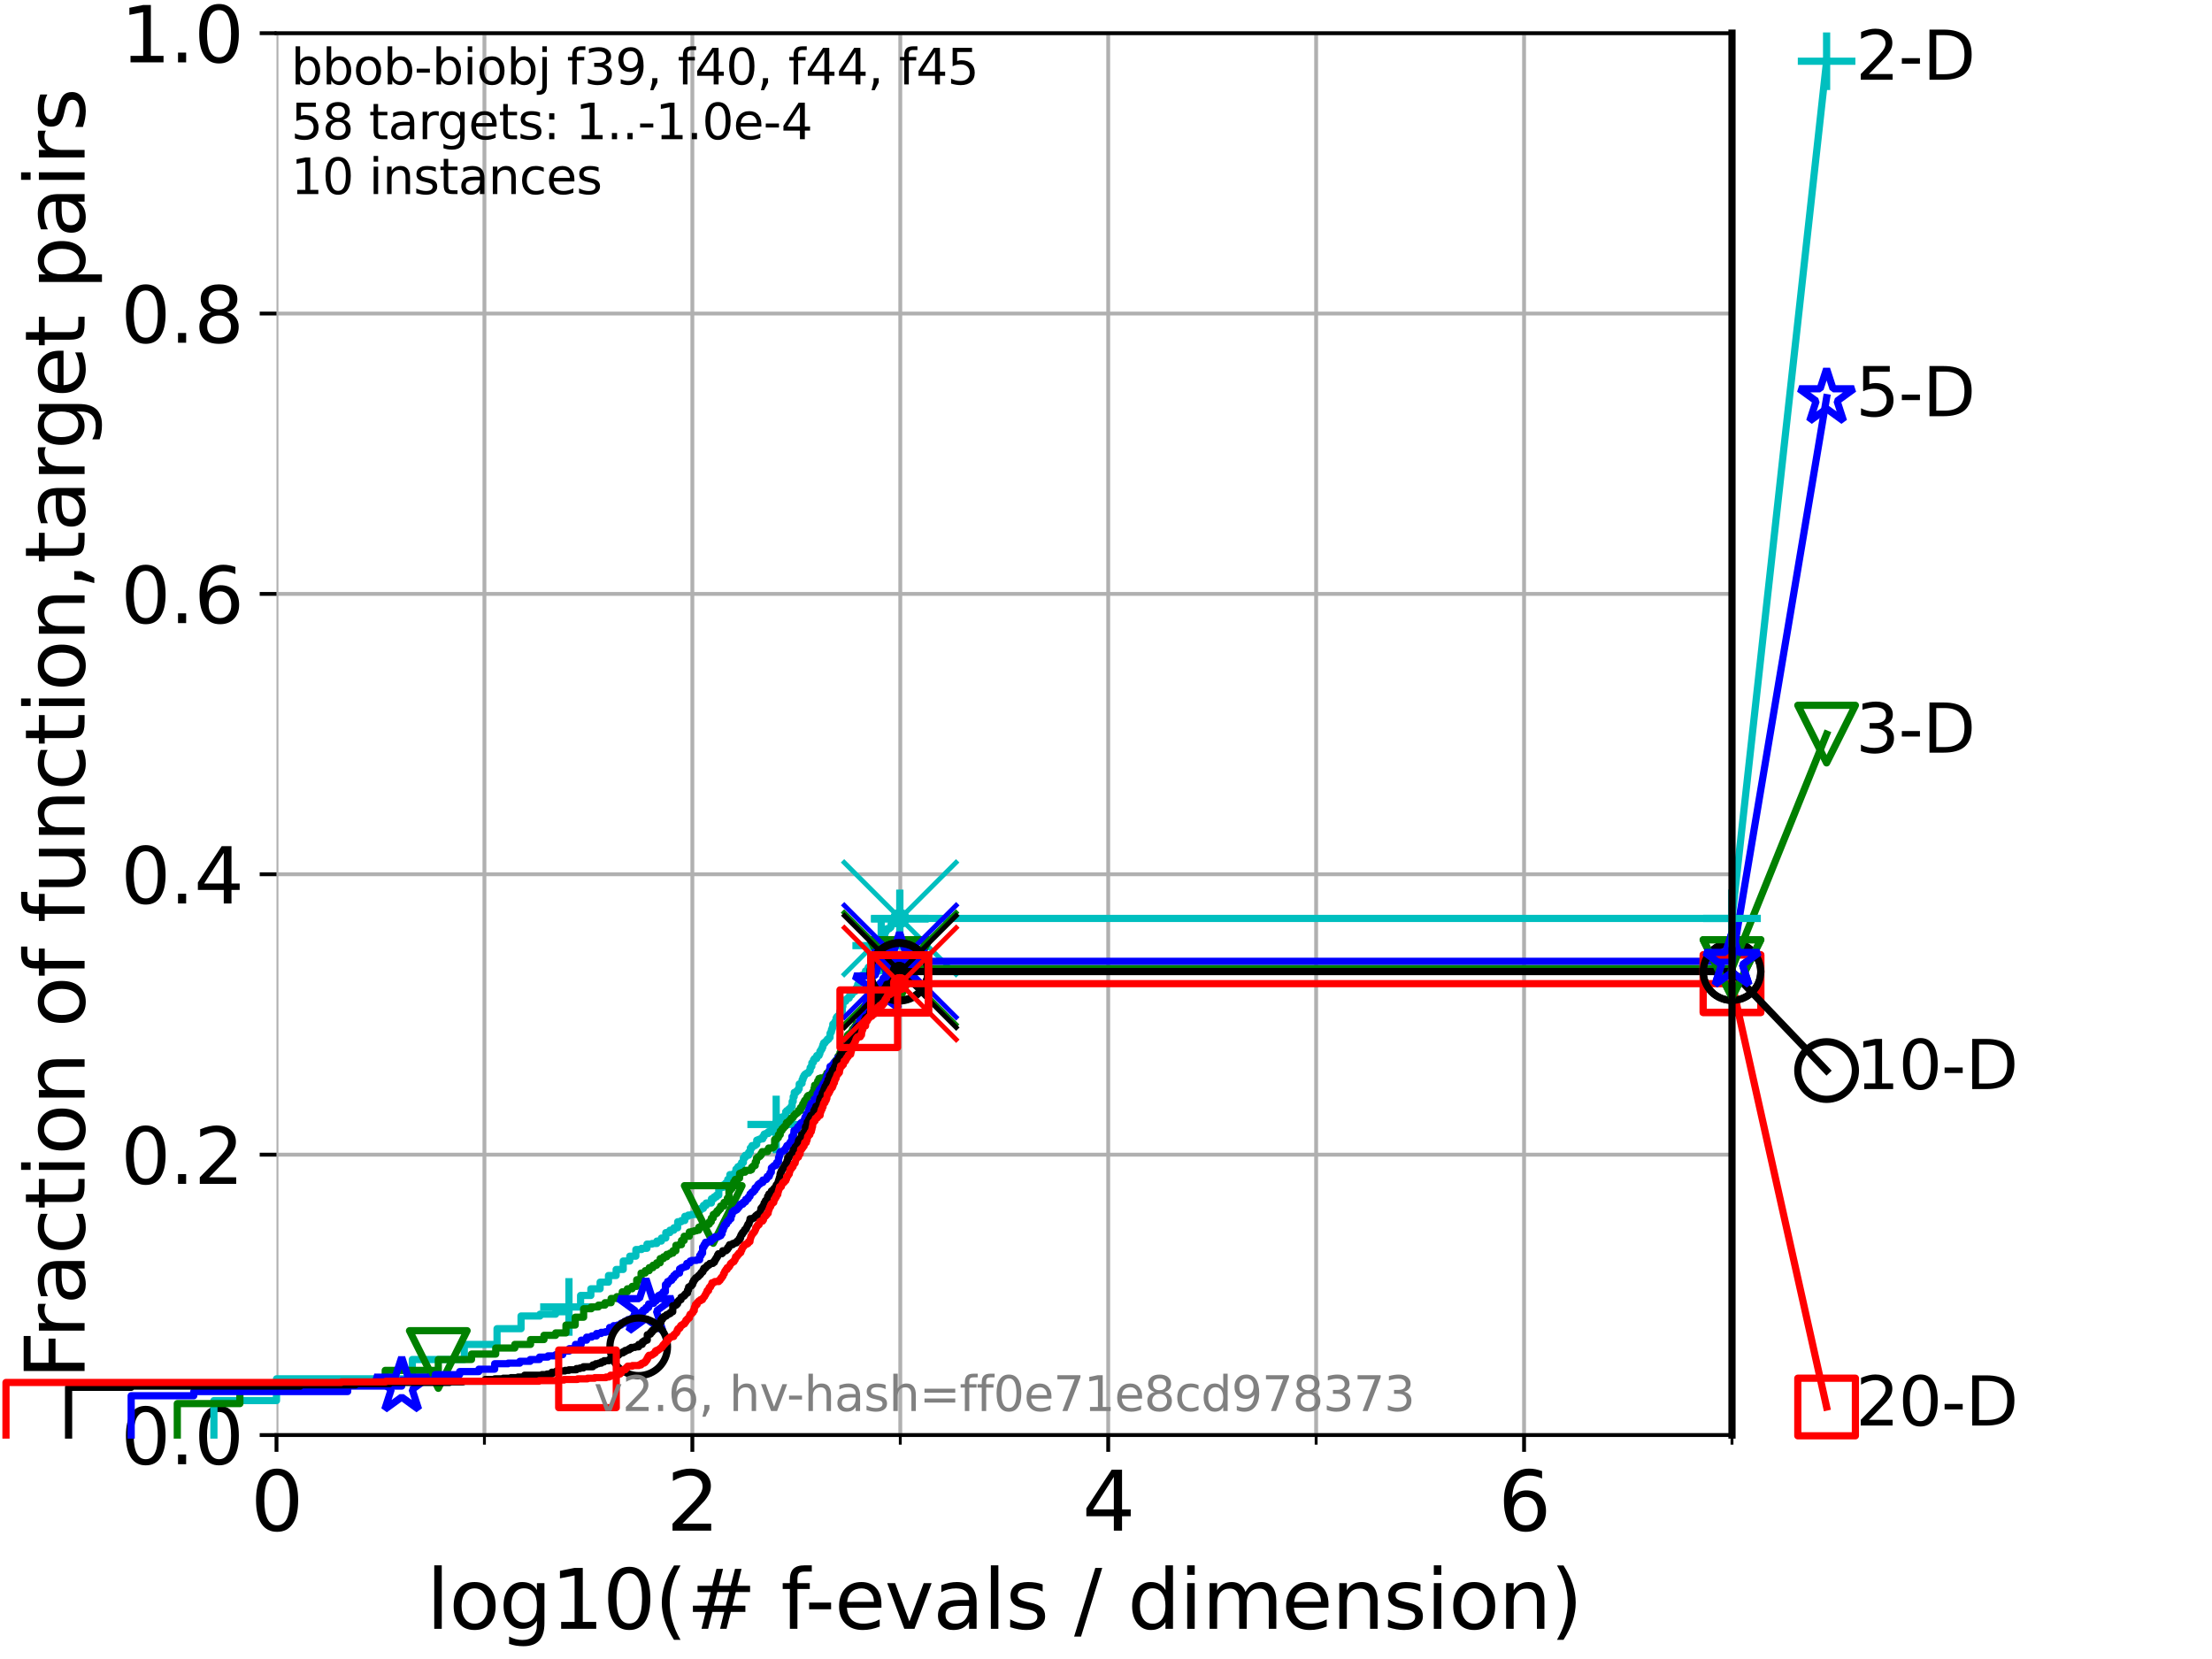 <?xml version="1.0" encoding="utf-8" standalone="no"?>
<!DOCTYPE svg PUBLIC "-//W3C//DTD SVG 1.1//EN"
  "http://www.w3.org/Graphics/SVG/1.1/DTD/svg11.dtd">
<svg xmlns:xlink="http://www.w3.org/1999/xlink" width="460.8pt" height="345.6pt" viewBox="0 0 460.8 345.6" xmlns="http://www.w3.org/2000/svg" version="1.1">
 <defs>
  <style type="text/css">*{stroke-linejoin: round; stroke-linecap: butt}</style>
 </defs>
 <g id="figure_1">
  <g id="patch_1">
   <path d="M 0 345.6 
L 460.8 345.6 
L 460.8 0 
L 0 0 
z
" style="fill: #ffffff"/>
  </g>
  <g id="axes_1">
   <g id="patch_2">
    <path d="M 57.6 298.944 
L 360.806 298.944 
L 360.806 6.912 
L 57.6 6.912 
z
" style="fill: #ffffff"/>
   </g>
   <g id="matplotlib.axis_1">
    <g id="xtick_1">
     <g id="line2d_1">
      <path d="M 57.6 298.944 
L 57.6 6.912 
" clip-path="url(#p48653a65a6)" style="fill: none; stroke: #b0b0b0; stroke-width: 0.8; stroke-linecap: square"/>
     </g>
     <g id="line2d_2">
      <defs>
       <path id="med13fabfd0" d="M 0 0 
L 0 3.5 
" style="stroke: #000000; stroke-width: 0.8"/>
      </defs>
      <g>
       <use xlink:href="#med13fabfd0" x="57.6" y="298.944" style="stroke: #000000; stroke-width: 0.8"/>
      </g>
     </g>
     <g id="text_1">
      <!-- 0 -->
      <g transform="translate(52.192 318.861) scale(0.17 -0.17)">
       <defs>
        <path id="DejaVuSans-30" d="M 2034 4250 
Q 1547 4250 1301 3770 
Q 1056 3291 1056 2328 
Q 1056 1369 1301 889 
Q 1547 409 2034 409 
Q 2525 409 2770 889 
Q 3016 1369 3016 2328 
Q 3016 3291 2770 3770 
Q 2525 4250 2034 4250 
z
M 2034 4750 
Q 2819 4750 3233 4129 
Q 3647 3509 3647 2328 
Q 3647 1150 3233 529 
Q 2819 -91 2034 -91 
Q 1250 -91 836 529 
Q 422 1150 422 2328 
Q 422 3509 836 4129 
Q 1250 4750 2034 4750 
z
" transform="scale(0.016)"/>
       </defs>
       <use xlink:href="#DejaVuSans-30"/>
      </g>
     </g>
    </g>
    <g id="xtick_2">
     <g id="line2d_3">
      <path d="M 144.23 298.944 
L 144.23 6.912 
" clip-path="url(#p48653a65a6)" style="fill: none; stroke: #b0b0b0; stroke-width: 0.8; stroke-linecap: square"/>
     </g>
     <g id="line2d_4">
      <g>
       <use xlink:href="#med13fabfd0" x="144.23" y="298.944" style="stroke: #000000; stroke-width: 0.8"/>
      </g>
     </g>
     <g id="text_2">
      <!-- 2 -->
      <g transform="translate(138.822 318.861) scale(0.17 -0.17)">
       <defs>
        <path id="DejaVuSans-32" d="M 1228 531 
L 3431 531 
L 3431 0 
L 469 0 
L 469 531 
Q 828 903 1448 1529 
Q 2069 2156 2228 2338 
Q 2531 2678 2651 2914 
Q 2772 3150 2772 3378 
Q 2772 3750 2511 3984 
Q 2250 4219 1831 4219 
Q 1534 4219 1204 4116 
Q 875 4013 500 3803 
L 500 4441 
Q 881 4594 1212 4672 
Q 1544 4750 1819 4750 
Q 2544 4750 2975 4387 
Q 3406 4025 3406 3419 
Q 3406 3131 3298 2873 
Q 3191 2616 2906 2266 
Q 2828 2175 2409 1742 
Q 1991 1309 1228 531 
z
" transform="scale(0.016)"/>
       </defs>
       <use xlink:href="#DejaVuSans-32"/>
      </g>
     </g>
    </g>
    <g id="xtick_3">
     <g id="line2d_5">
      <path d="M 230.861 298.944 
L 230.861 6.912 
" clip-path="url(#p48653a65a6)" style="fill: none; stroke: #b0b0b0; stroke-width: 0.8; stroke-linecap: square"/>
     </g>
     <g id="line2d_6">
      <g>
       <use xlink:href="#med13fabfd0" x="230.861" y="298.944" style="stroke: #000000; stroke-width: 0.8"/>
      </g>
     </g>
     <g id="text_3">
      <!-- 4 -->
      <g transform="translate(225.453 318.861) scale(0.17 -0.17)">
       <defs>
        <path id="DejaVuSans-34" d="M 2419 4116 
L 825 1625 
L 2419 1625 
L 2419 4116 
z
M 2253 4666 
L 3047 4666 
L 3047 1625 
L 3713 1625 
L 3713 1100 
L 3047 1100 
L 3047 0 
L 2419 0 
L 2419 1100 
L 313 1100 
L 313 1709 
L 2253 4666 
z
" transform="scale(0.016)"/>
       </defs>
       <use xlink:href="#DejaVuSans-34"/>
      </g>
     </g>
    </g>
    <g id="xtick_4">
     <g id="line2d_7">
      <path d="M 317.491 298.944 
L 317.491 6.912 
" clip-path="url(#p48653a65a6)" style="fill: none; stroke: #b0b0b0; stroke-width: 0.8; stroke-linecap: square"/>
     </g>
     <g id="line2d_8">
      <g>
       <use xlink:href="#med13fabfd0" x="317.491" y="298.944" style="stroke: #000000; stroke-width: 0.8"/>
      </g>
     </g>
     <g id="text_4">
      <!-- 6 -->
      <g transform="translate(312.083 318.861) scale(0.17 -0.17)">
       <defs>
        <path id="DejaVuSans-36" d="M 2113 2584 
Q 1688 2584 1439 2293 
Q 1191 2003 1191 1497 
Q 1191 994 1439 701 
Q 1688 409 2113 409 
Q 2538 409 2786 701 
Q 3034 994 3034 1497 
Q 3034 2003 2786 2293 
Q 2538 2584 2113 2584 
z
M 3366 4563 
L 3366 3988 
Q 3128 4100 2886 4159 
Q 2644 4219 2406 4219 
Q 1781 4219 1451 3797 
Q 1122 3375 1075 2522 
Q 1259 2794 1537 2939 
Q 1816 3084 2150 3084 
Q 2853 3084 3261 2657 
Q 3669 2231 3669 1497 
Q 3669 778 3244 343 
Q 2819 -91 2113 -91 
Q 1303 -91 875 529 
Q 447 1150 447 2328 
Q 447 3434 972 4092 
Q 1497 4750 2381 4750 
Q 2619 4750 2861 4703 
Q 3103 4656 3366 4563 
z
" transform="scale(0.016)"/>
       </defs>
       <use xlink:href="#DejaVuSans-36"/>
      </g>
     </g>
    </g>
    <g id="xtick_5">
     <g id="line2d_9">
      <path d="M 100.915 298.944 
L 100.915 6.912 
" clip-path="url(#p48653a65a6)" style="fill: none; stroke: #b0b0b0; stroke-width: 0.8; stroke-linecap: square"/>
     </g>
     <g id="line2d_10">
      <defs>
       <path id="mb893ebd853" d="M 0 0 
L 0 2 
" style="stroke: #000000; stroke-width: 0.6"/>
      </defs>
      <g>
       <use xlink:href="#mb893ebd853" x="100.915" y="298.944" style="stroke: #000000; stroke-width: 0.6"/>
      </g>
     </g>
    </g>
    <g id="xtick_6">
     <g id="line2d_11">
      <path d="M 187.546 298.944 
L 187.546 6.912 
" clip-path="url(#p48653a65a6)" style="fill: none; stroke: #b0b0b0; stroke-width: 0.8; stroke-linecap: square"/>
     </g>
     <g id="line2d_12">
      <g>
       <use xlink:href="#mb893ebd853" x="187.546" y="298.944" style="stroke: #000000; stroke-width: 0.6"/>
      </g>
     </g>
    </g>
    <g id="xtick_7">
     <g id="line2d_13">
      <path d="M 274.176 298.944 
L 274.176 6.912 
" clip-path="url(#p48653a65a6)" style="fill: none; stroke: #b0b0b0; stroke-width: 0.8; stroke-linecap: square"/>
     </g>
     <g id="line2d_14">
      <g>
       <use xlink:href="#mb893ebd853" x="274.176" y="298.944" style="stroke: #000000; stroke-width: 0.6"/>
      </g>
     </g>
    </g>
    <g id="xtick_8">
     <g id="line2d_15">
      <path d="M 360.806 298.944 
L 360.806 6.912 
" clip-path="url(#p48653a65a6)" style="fill: none; stroke: #b0b0b0; stroke-width: 0.8; stroke-linecap: square"/>
     </g>
     <g id="line2d_16">
      <g>
       <use xlink:href="#mb893ebd853" x="360.806" y="298.944" style="stroke: #000000; stroke-width: 0.6"/>
      </g>
     </g>
    </g>
    <g id="text_5">
     <!-- log10(# f-evals / dimension) -->
     <g transform="translate(88.823 339.314) scale(0.17 -0.17)">
      <defs>
       <path id="DejaVuSans-6c" d="M 603 4863 
L 1178 4863 
L 1178 0 
L 603 0 
L 603 4863 
z
" transform="scale(0.016)"/>
       <path id="DejaVuSans-6f" d="M 1959 3097 
Q 1497 3097 1228 2736 
Q 959 2375 959 1747 
Q 959 1119 1226 758 
Q 1494 397 1959 397 
Q 2419 397 2687 759 
Q 2956 1122 2956 1747 
Q 2956 2369 2687 2733 
Q 2419 3097 1959 3097 
z
M 1959 3584 
Q 2709 3584 3137 3096 
Q 3566 2609 3566 1747 
Q 3566 888 3137 398 
Q 2709 -91 1959 -91 
Q 1206 -91 779 398 
Q 353 888 353 1747 
Q 353 2609 779 3096 
Q 1206 3584 1959 3584 
z
" transform="scale(0.016)"/>
       <path id="DejaVuSans-67" d="M 2906 1791 
Q 2906 2416 2648 2759 
Q 2391 3103 1925 3103 
Q 1463 3103 1205 2759 
Q 947 2416 947 1791 
Q 947 1169 1205 825 
Q 1463 481 1925 481 
Q 2391 481 2648 825 
Q 2906 1169 2906 1791 
z
M 3481 434 
Q 3481 -459 3084 -895 
Q 2688 -1331 1869 -1331 
Q 1566 -1331 1297 -1286 
Q 1028 -1241 775 -1147 
L 775 -588 
Q 1028 -725 1275 -790 
Q 1522 -856 1778 -856 
Q 2344 -856 2625 -561 
Q 2906 -266 2906 331 
L 2906 616 
Q 2728 306 2450 153 
Q 2172 0 1784 0 
Q 1141 0 747 490 
Q 353 981 353 1791 
Q 353 2603 747 3093 
Q 1141 3584 1784 3584 
Q 2172 3584 2450 3431 
Q 2728 3278 2906 2969 
L 2906 3500 
L 3481 3500 
L 3481 434 
z
" transform="scale(0.016)"/>
       <path id="DejaVuSans-31" d="M 794 531 
L 1825 531 
L 1825 4091 
L 703 3866 
L 703 4441 
L 1819 4666 
L 2450 4666 
L 2450 531 
L 3481 531 
L 3481 0 
L 794 0 
L 794 531 
z
" transform="scale(0.016)"/>
       <path id="DejaVuSans-28" d="M 1984 4856 
Q 1566 4138 1362 3434 
Q 1159 2731 1159 2009 
Q 1159 1288 1364 580 
Q 1569 -128 1984 -844 
L 1484 -844 
Q 1016 -109 783 600 
Q 550 1309 550 2009 
Q 550 2706 781 3412 
Q 1013 4119 1484 4856 
L 1984 4856 
z
" transform="scale(0.016)"/>
       <path id="DejaVuSans-23" d="M 3272 2816 
L 2363 2816 
L 2100 1772 
L 3016 1772 
L 3272 2816 
z
M 2803 4594 
L 2478 3297 
L 3391 3297 
L 3719 4594 
L 4219 4594 
L 3897 3297 
L 4872 3297 
L 4872 2816 
L 3775 2816 
L 3519 1772 
L 4513 1772 
L 4513 1294 
L 3397 1294 
L 3072 0 
L 2572 0 
L 2894 1294 
L 1978 1294 
L 1656 0 
L 1153 0 
L 1478 1294 
L 494 1294 
L 494 1772 
L 1594 1772 
L 1856 2816 
L 850 2816 
L 850 3297 
L 1978 3297 
L 2297 4594 
L 2803 4594 
z
" transform="scale(0.016)"/>
       <path id="DejaVuSans-20" transform="scale(0.016)"/>
       <path id="DejaVuSans-66" d="M 2375 4863 
L 2375 4384 
L 1825 4384 
Q 1516 4384 1395 4259 
Q 1275 4134 1275 3809 
L 1275 3500 
L 2222 3500 
L 2222 3053 
L 1275 3053 
L 1275 0 
L 697 0 
L 697 3053 
L 147 3053 
L 147 3500 
L 697 3500 
L 697 3744 
Q 697 4328 969 4595 
Q 1241 4863 1831 4863 
L 2375 4863 
z
" transform="scale(0.016)"/>
       <path id="DejaVuSans-2d" d="M 313 2009 
L 1997 2009 
L 1997 1497 
L 313 1497 
L 313 2009 
z
" transform="scale(0.016)"/>
       <path id="DejaVuSans-65" d="M 3597 1894 
L 3597 1613 
L 953 1613 
Q 991 1019 1311 708 
Q 1631 397 2203 397 
Q 2534 397 2845 478 
Q 3156 559 3463 722 
L 3463 178 
Q 3153 47 2828 -22 
Q 2503 -91 2169 -91 
Q 1331 -91 842 396 
Q 353 884 353 1716 
Q 353 2575 817 3079 
Q 1281 3584 2069 3584 
Q 2775 3584 3186 3129 
Q 3597 2675 3597 1894 
z
M 3022 2063 
Q 3016 2534 2758 2815 
Q 2500 3097 2075 3097 
Q 1594 3097 1305 2825 
Q 1016 2553 972 2059 
L 3022 2063 
z
" transform="scale(0.016)"/>
       <path id="DejaVuSans-76" d="M 191 3500 
L 800 3500 
L 1894 563 
L 2988 3500 
L 3597 3500 
L 2284 0 
L 1503 0 
L 191 3500 
z
" transform="scale(0.016)"/>
       <path id="DejaVuSans-61" d="M 2194 1759 
Q 1497 1759 1228 1600 
Q 959 1441 959 1056 
Q 959 750 1161 570 
Q 1363 391 1709 391 
Q 2188 391 2477 730 
Q 2766 1069 2766 1631 
L 2766 1759 
L 2194 1759 
z
M 3341 1997 
L 3341 0 
L 2766 0 
L 2766 531 
Q 2569 213 2275 61 
Q 1981 -91 1556 -91 
Q 1019 -91 701 211 
Q 384 513 384 1019 
Q 384 1609 779 1909 
Q 1175 2209 1959 2209 
L 2766 2209 
L 2766 2266 
Q 2766 2663 2505 2880 
Q 2244 3097 1772 3097 
Q 1472 3097 1187 3025 
Q 903 2953 641 2809 
L 641 3341 
Q 956 3463 1253 3523 
Q 1550 3584 1831 3584 
Q 2591 3584 2966 3190 
Q 3341 2797 3341 1997 
z
" transform="scale(0.016)"/>
       <path id="DejaVuSans-73" d="M 2834 3397 
L 2834 2853 
Q 2591 2978 2328 3040 
Q 2066 3103 1784 3103 
Q 1356 3103 1142 2972 
Q 928 2841 928 2578 
Q 928 2378 1081 2264 
Q 1234 2150 1697 2047 
L 1894 2003 
Q 2506 1872 2764 1633 
Q 3022 1394 3022 966 
Q 3022 478 2636 193 
Q 2250 -91 1575 -91 
Q 1294 -91 989 -36 
Q 684 19 347 128 
L 347 722 
Q 666 556 975 473 
Q 1284 391 1588 391 
Q 1994 391 2212 530 
Q 2431 669 2431 922 
Q 2431 1156 2273 1281 
Q 2116 1406 1581 1522 
L 1381 1569 
Q 847 1681 609 1914 
Q 372 2147 372 2553 
Q 372 3047 722 3315 
Q 1072 3584 1716 3584 
Q 2034 3584 2315 3537 
Q 2597 3491 2834 3397 
z
" transform="scale(0.016)"/>
       <path id="DejaVuSans-2f" d="M 1625 4666 
L 2156 4666 
L 531 -594 
L 0 -594 
L 1625 4666 
z
" transform="scale(0.016)"/>
       <path id="DejaVuSans-64" d="M 2906 2969 
L 2906 4863 
L 3481 4863 
L 3481 0 
L 2906 0 
L 2906 525 
Q 2725 213 2448 61 
Q 2172 -91 1784 -91 
Q 1150 -91 751 415 
Q 353 922 353 1747 
Q 353 2572 751 3078 
Q 1150 3584 1784 3584 
Q 2172 3584 2448 3432 
Q 2725 3281 2906 2969 
z
M 947 1747 
Q 947 1113 1208 752 
Q 1469 391 1925 391 
Q 2381 391 2643 752 
Q 2906 1113 2906 1747 
Q 2906 2381 2643 2742 
Q 2381 3103 1925 3103 
Q 1469 3103 1208 2742 
Q 947 2381 947 1747 
z
" transform="scale(0.016)"/>
       <path id="DejaVuSans-69" d="M 603 3500 
L 1178 3500 
L 1178 0 
L 603 0 
L 603 3500 
z
M 603 4863 
L 1178 4863 
L 1178 4134 
L 603 4134 
L 603 4863 
z
" transform="scale(0.016)"/>
       <path id="DejaVuSans-6d" d="M 3328 2828 
Q 3544 3216 3844 3400 
Q 4144 3584 4550 3584 
Q 5097 3584 5394 3201 
Q 5691 2819 5691 2113 
L 5691 0 
L 5113 0 
L 5113 2094 
Q 5113 2597 4934 2840 
Q 4756 3084 4391 3084 
Q 3944 3084 3684 2787 
Q 3425 2491 3425 1978 
L 3425 0 
L 2847 0 
L 2847 2094 
Q 2847 2600 2669 2842 
Q 2491 3084 2119 3084 
Q 1678 3084 1418 2786 
Q 1159 2488 1159 1978 
L 1159 0 
L 581 0 
L 581 3500 
L 1159 3500 
L 1159 2956 
Q 1356 3278 1631 3431 
Q 1906 3584 2284 3584 
Q 2666 3584 2933 3390 
Q 3200 3197 3328 2828 
z
" transform="scale(0.016)"/>
       <path id="DejaVuSans-6e" d="M 3513 2113 
L 3513 0 
L 2938 0 
L 2938 2094 
Q 2938 2591 2744 2837 
Q 2550 3084 2163 3084 
Q 1697 3084 1428 2787 
Q 1159 2491 1159 1978 
L 1159 0 
L 581 0 
L 581 3500 
L 1159 3500 
L 1159 2956 
Q 1366 3272 1645 3428 
Q 1925 3584 2291 3584 
Q 2894 3584 3203 3211 
Q 3513 2838 3513 2113 
z
" transform="scale(0.016)"/>
       <path id="DejaVuSans-29" d="M 513 4856 
L 1013 4856 
Q 1481 4119 1714 3412 
Q 1947 2706 1947 2009 
Q 1947 1309 1714 600 
Q 1481 -109 1013 -844 
L 513 -844 
Q 928 -128 1133 580 
Q 1338 1288 1338 2009 
Q 1338 2731 1133 3434 
Q 928 4138 513 4856 
z
" transform="scale(0.016)"/>
      </defs>
      <use xlink:href="#DejaVuSans-6c"/>
      <use xlink:href="#DejaVuSans-6f" x="27.783"/>
      <use xlink:href="#DejaVuSans-67" x="88.965"/>
      <use xlink:href="#DejaVuSans-31" x="152.441"/>
      <use xlink:href="#DejaVuSans-30" x="216.064"/>
      <use xlink:href="#DejaVuSans-28" x="279.688"/>
      <use xlink:href="#DejaVuSans-23" x="318.701"/>
      <use xlink:href="#DejaVuSans-20" x="402.49"/>
      <use xlink:href="#DejaVuSans-66" x="434.277"/>
      <use xlink:href="#DejaVuSans-2d" x="463.982"/>
      <use xlink:href="#DejaVuSans-65" x="500.066"/>
      <use xlink:href="#DejaVuSans-76" x="561.59"/>
      <use xlink:href="#DejaVuSans-61" x="620.77"/>
      <use xlink:href="#DejaVuSans-6c" x="682.049"/>
      <use xlink:href="#DejaVuSans-73" x="709.832"/>
      <use xlink:href="#DejaVuSans-20" x="761.932"/>
      <use xlink:href="#DejaVuSans-2f" x="793.719"/>
      <use xlink:href="#DejaVuSans-20" x="827.41"/>
      <use xlink:href="#DejaVuSans-64" x="859.197"/>
      <use xlink:href="#DejaVuSans-69" x="922.674"/>
      <use xlink:href="#DejaVuSans-6d" x="950.457"/>
      <use xlink:href="#DejaVuSans-65" x="1047.869"/>
      <use xlink:href="#DejaVuSans-6e" x="1109.393"/>
      <use xlink:href="#DejaVuSans-73" x="1172.771"/>
      <use xlink:href="#DejaVuSans-69" x="1224.871"/>
      <use xlink:href="#DejaVuSans-6f" x="1252.654"/>
      <use xlink:href="#DejaVuSans-6e" x="1313.836"/>
      <use xlink:href="#DejaVuSans-29" x="1377.215"/>
     </g>
    </g>
   </g>
   <g id="matplotlib.axis_2">
    <g id="ytick_1">
     <g id="line2d_17">
      <path d="M 57.6 298.944 
L 360.806 298.944 
" clip-path="url(#p48653a65a6)" style="fill: none; stroke: #b0b0b0; stroke-width: 0.8; stroke-linecap: square"/>
     </g>
     <g id="line2d_18">
      <defs>
       <path id="m1933b99192" d="M 0 0 
L -3.5 0 
" style="stroke: #000000; stroke-width: 0.8"/>
      </defs>
      <g>
       <use xlink:href="#m1933b99192" x="57.6" y="298.944" style="stroke: #000000; stroke-width: 0.8"/>
      </g>
     </g>
     <g id="text_6">
      <!-- 0.0 -->
      <g transform="translate(25.155 305.023) scale(0.16 -0.16)">
       <defs>
        <path id="DejaVuSans-2e" d="M 684 794 
L 1344 794 
L 1344 0 
L 684 0 
L 684 794 
z
" transform="scale(0.016)"/>
       </defs>
       <use xlink:href="#DejaVuSans-30"/>
       <use xlink:href="#DejaVuSans-2e" x="63.623"/>
       <use xlink:href="#DejaVuSans-30" x="95.41"/>
      </g>
     </g>
    </g>
    <g id="ytick_2">
     <g id="line2d_19">
      <path d="M 57.6 240.538 
L 360.806 240.538 
" clip-path="url(#p48653a65a6)" style="fill: none; stroke: #b0b0b0; stroke-width: 0.8; stroke-linecap: square"/>
     </g>
     <g id="line2d_20">
      <g>
       <use xlink:href="#m1933b99192" x="57.6" y="240.538" style="stroke: #000000; stroke-width: 0.8"/>
      </g>
     </g>
     <g id="text_7">
      <!-- 0.2 -->
      <g transform="translate(25.155 246.616) scale(0.16 -0.16)">
       <use xlink:href="#DejaVuSans-30"/>
       <use xlink:href="#DejaVuSans-2e" x="63.623"/>
       <use xlink:href="#DejaVuSans-32" x="95.41"/>
      </g>
     </g>
    </g>
    <g id="ytick_3">
     <g id="line2d_21">
      <path d="M 57.6 182.131 
L 360.806 182.131 
" clip-path="url(#p48653a65a6)" style="fill: none; stroke: #b0b0b0; stroke-width: 0.8; stroke-linecap: square"/>
     </g>
     <g id="line2d_22">
      <g>
       <use xlink:href="#m1933b99192" x="57.6" y="182.131" style="stroke: #000000; stroke-width: 0.8"/>
      </g>
     </g>
     <g id="text_8">
      <!-- 0.4 -->
      <g transform="translate(25.155 188.21) scale(0.16 -0.16)">
       <use xlink:href="#DejaVuSans-30"/>
       <use xlink:href="#DejaVuSans-2e" x="63.623"/>
       <use xlink:href="#DejaVuSans-34" x="95.41"/>
      </g>
     </g>
    </g>
    <g id="ytick_4">
     <g id="line2d_23">
      <path d="M 57.6 123.725 
L 360.806 123.725 
" clip-path="url(#p48653a65a6)" style="fill: none; stroke: #b0b0b0; stroke-width: 0.8; stroke-linecap: square"/>
     </g>
     <g id="line2d_24">
      <g>
       <use xlink:href="#m1933b99192" x="57.6" y="123.725" style="stroke: #000000; stroke-width: 0.8"/>
      </g>
     </g>
     <g id="text_9">
      <!-- 0.6 -->
      <g transform="translate(25.155 129.804) scale(0.16 -0.16)">
       <use xlink:href="#DejaVuSans-30"/>
       <use xlink:href="#DejaVuSans-2e" x="63.623"/>
       <use xlink:href="#DejaVuSans-36" x="95.41"/>
      </g>
     </g>
    </g>
    <g id="ytick_5">
     <g id="line2d_25">
      <path d="M 57.6 65.318 
L 360.806 65.318 
" clip-path="url(#p48653a65a6)" style="fill: none; stroke: #b0b0b0; stroke-width: 0.8; stroke-linecap: square"/>
     </g>
     <g id="line2d_26">
      <g>
       <use xlink:href="#m1933b99192" x="57.6" y="65.318" style="stroke: #000000; stroke-width: 0.8"/>
      </g>
     </g>
     <g id="text_10">
      <!-- 0.8 -->
      <g transform="translate(25.155 71.397) scale(0.16 -0.16)">
       <defs>
        <path id="DejaVuSans-38" d="M 2034 2216 
Q 1584 2216 1326 1975 
Q 1069 1734 1069 1313 
Q 1069 891 1326 650 
Q 1584 409 2034 409 
Q 2484 409 2743 651 
Q 3003 894 3003 1313 
Q 3003 1734 2745 1975 
Q 2488 2216 2034 2216 
z
M 1403 2484 
Q 997 2584 770 2862 
Q 544 3141 544 3541 
Q 544 4100 942 4425 
Q 1341 4750 2034 4750 
Q 2731 4750 3128 4425 
Q 3525 4100 3525 3541 
Q 3525 3141 3298 2862 
Q 3072 2584 2669 2484 
Q 3125 2378 3379 2068 
Q 3634 1759 3634 1313 
Q 3634 634 3220 271 
Q 2806 -91 2034 -91 
Q 1263 -91 848 271 
Q 434 634 434 1313 
Q 434 1759 690 2068 
Q 947 2378 1403 2484 
z
M 1172 3481 
Q 1172 3119 1398 2916 
Q 1625 2713 2034 2713 
Q 2441 2713 2670 2916 
Q 2900 3119 2900 3481 
Q 2900 3844 2670 4047 
Q 2441 4250 2034 4250 
Q 1625 4250 1398 4047 
Q 1172 3844 1172 3481 
z
" transform="scale(0.016)"/>
       </defs>
       <use xlink:href="#DejaVuSans-30"/>
       <use xlink:href="#DejaVuSans-2e" x="63.623"/>
       <use xlink:href="#DejaVuSans-38" x="95.41"/>
      </g>
     </g>
    </g>
    <g id="ytick_6">
     <g id="line2d_27">
      <path d="M 57.6 6.912 
L 360.806 6.912 
" clip-path="url(#p48653a65a6)" style="fill: none; stroke: #b0b0b0; stroke-width: 0.8; stroke-linecap: square"/>
     </g>
     <g id="line2d_28">
      <g>
       <use xlink:href="#m1933b99192" x="57.6" y="6.912" style="stroke: #000000; stroke-width: 0.8"/>
      </g>
     </g>
     <g id="text_11">
      <!-- 1.0 -->
      <g transform="translate(25.155 12.991) scale(0.16 -0.16)">
       <use xlink:href="#DejaVuSans-31"/>
       <use xlink:href="#DejaVuSans-2e" x="63.623"/>
       <use xlink:href="#DejaVuSans-30" x="95.41"/>
      </g>
     </g>
    </g>
    <g id="text_12">
     <!-- Fraction of function,target pairs -->
     <g transform="translate(17.62 287.313) rotate(-90) scale(0.17 -0.17)">
      <defs>
       <path id="DejaVuSans-46" d="M 628 4666 
L 3309 4666 
L 3309 4134 
L 1259 4134 
L 1259 2759 
L 3109 2759 
L 3109 2228 
L 1259 2228 
L 1259 0 
L 628 0 
L 628 4666 
z
" transform="scale(0.016)"/>
       <path id="DejaVuSans-72" d="M 2631 2963 
Q 2534 3019 2420 3045 
Q 2306 3072 2169 3072 
Q 1681 3072 1420 2755 
Q 1159 2438 1159 1844 
L 1159 0 
L 581 0 
L 581 3500 
L 1159 3500 
L 1159 2956 
Q 1341 3275 1631 3429 
Q 1922 3584 2338 3584 
Q 2397 3584 2469 3576 
Q 2541 3569 2628 3553 
L 2631 2963 
z
" transform="scale(0.016)"/>
       <path id="DejaVuSans-63" d="M 3122 3366 
L 3122 2828 
Q 2878 2963 2633 3030 
Q 2388 3097 2138 3097 
Q 1578 3097 1268 2742 
Q 959 2388 959 1747 
Q 959 1106 1268 751 
Q 1578 397 2138 397 
Q 2388 397 2633 464 
Q 2878 531 3122 666 
L 3122 134 
Q 2881 22 2623 -34 
Q 2366 -91 2075 -91 
Q 1284 -91 818 406 
Q 353 903 353 1747 
Q 353 2603 823 3093 
Q 1294 3584 2113 3584 
Q 2378 3584 2631 3529 
Q 2884 3475 3122 3366 
z
" transform="scale(0.016)"/>
       <path id="DejaVuSans-74" d="M 1172 4494 
L 1172 3500 
L 2356 3500 
L 2356 3053 
L 1172 3053 
L 1172 1153 
Q 1172 725 1289 603 
Q 1406 481 1766 481 
L 2356 481 
L 2356 0 
L 1766 0 
Q 1100 0 847 248 
Q 594 497 594 1153 
L 594 3053 
L 172 3053 
L 172 3500 
L 594 3500 
L 594 4494 
L 1172 4494 
z
" transform="scale(0.016)"/>
       <path id="DejaVuSans-75" d="M 544 1381 
L 544 3500 
L 1119 3500 
L 1119 1403 
Q 1119 906 1312 657 
Q 1506 409 1894 409 
Q 2359 409 2629 706 
Q 2900 1003 2900 1516 
L 2900 3500 
L 3475 3500 
L 3475 0 
L 2900 0 
L 2900 538 
Q 2691 219 2414 64 
Q 2138 -91 1772 -91 
Q 1169 -91 856 284 
Q 544 659 544 1381 
z
M 1991 3584 
L 1991 3584 
z
" transform="scale(0.016)"/>
       <path id="DejaVuSans-2c" d="M 750 794 
L 1409 794 
L 1409 256 
L 897 -744 
L 494 -744 
L 750 256 
L 750 794 
z
" transform="scale(0.016)"/>
       <path id="DejaVuSans-70" d="M 1159 525 
L 1159 -1331 
L 581 -1331 
L 581 3500 
L 1159 3500 
L 1159 2969 
Q 1341 3281 1617 3432 
Q 1894 3584 2278 3584 
Q 2916 3584 3314 3078 
Q 3713 2572 3713 1747 
Q 3713 922 3314 415 
Q 2916 -91 2278 -91 
Q 1894 -91 1617 61 
Q 1341 213 1159 525 
z
M 3116 1747 
Q 3116 2381 2855 2742 
Q 2594 3103 2138 3103 
Q 1681 3103 1420 2742 
Q 1159 2381 1159 1747 
Q 1159 1113 1420 752 
Q 1681 391 2138 391 
Q 2594 391 2855 752 
Q 3116 1113 3116 1747 
z
" transform="scale(0.016)"/>
      </defs>
      <use xlink:href="#DejaVuSans-46"/>
      <use xlink:href="#DejaVuSans-72" x="50.27"/>
      <use xlink:href="#DejaVuSans-61" x="91.383"/>
      <use xlink:href="#DejaVuSans-63" x="152.662"/>
      <use xlink:href="#DejaVuSans-74" x="207.643"/>
      <use xlink:href="#DejaVuSans-69" x="246.852"/>
      <use xlink:href="#DejaVuSans-6f" x="274.635"/>
      <use xlink:href="#DejaVuSans-6e" x="335.816"/>
      <use xlink:href="#DejaVuSans-20" x="399.195"/>
      <use xlink:href="#DejaVuSans-6f" x="430.982"/>
      <use xlink:href="#DejaVuSans-66" x="492.164"/>
      <use xlink:href="#DejaVuSans-20" x="527.369"/>
      <use xlink:href="#DejaVuSans-66" x="559.156"/>
      <use xlink:href="#DejaVuSans-75" x="594.361"/>
      <use xlink:href="#DejaVuSans-6e" x="657.74"/>
      <use xlink:href="#DejaVuSans-63" x="721.119"/>
      <use xlink:href="#DejaVuSans-74" x="776.1"/>
      <use xlink:href="#DejaVuSans-69" x="815.309"/>
      <use xlink:href="#DejaVuSans-6f" x="843.092"/>
      <use xlink:href="#DejaVuSans-6e" x="904.273"/>
      <use xlink:href="#DejaVuSans-2c" x="967.652"/>
      <use xlink:href="#DejaVuSans-74" x="999.439"/>
      <use xlink:href="#DejaVuSans-61" x="1038.648"/>
      <use xlink:href="#DejaVuSans-72" x="1099.928"/>
      <use xlink:href="#DejaVuSans-67" x="1139.291"/>
      <use xlink:href="#DejaVuSans-65" x="1202.768"/>
      <use xlink:href="#DejaVuSans-74" x="1264.291"/>
      <use xlink:href="#DejaVuSans-20" x="1303.5"/>
      <use xlink:href="#DejaVuSans-70" x="1335.287"/>
      <use xlink:href="#DejaVuSans-61" x="1398.764"/>
      <use xlink:href="#DejaVuSans-69" x="1460.043"/>
      <use xlink:href="#DejaVuSans-72" x="1487.826"/>
      <use xlink:href="#DejaVuSans-73" x="1528.939"/>
     </g>
    </g>
   </g>
   <g id="line2d_29">
    <defs>
     <path id="me83ca4b068" d="M 0 1.5 
C 0.398 1.5 0.779 1.342 1.061 1.061 
C 1.342 0.779 1.5 0.398 1.5 0 
C 1.5 -0.398 1.342 -0.779 1.061 -1.061 
C 0.779 -1.342 0.398 -1.5 0 -1.5 
C -0.398 -1.5 -0.779 -1.342 -1.061 -1.061 
C -1.342 -0.779 -1.5 -0.398 -1.5 0 
C -1.5 0.398 -1.342 0.779 -1.061 1.061 
C -0.779 1.342 -0.398 1.5 0 1.5 
z
" style="stroke: #00bfbf"/>
    </defs>
    <g>
     <use xlink:href="#me83ca4b068" x="187.451" y="191.32" style="fill: #00bfbf; stroke: #00bfbf"/>
     <use xlink:href="#me83ca4b068" x="187.451" y="191.32" style="fill: #00bfbf; stroke: #00bfbf"/>
    </g>
   </g>
   <g id="line2d_30">
    <path d="M 44.561 298.944 
L 44.561 291.769 
L 57.6 291.769 
L 57.6 287.238 
L 85.894 287.238 
L 85.894 283.21 
L 96.718 283.21 
L 96.718 280.063 
L 103.544 280.063 
L 103.544 276.79 
L 108.543 276.79 
L 108.543 274.146 
L 112.488 274.146 
L 112.488 273.769 
L 115.747 273.769 
L 115.747 273.265 
L 118.525 273.265 
L 118.525 272.258 
L 120.944 272.258 
L 120.944 269.867 
L 123.088 269.867 
L 123.088 268.482 
L 125.012 268.482 
L 125.012 267.097 
L 126.757 267.097 
L 126.757 265.713 
L 128.354 265.713 
L 128.354 264.454 
L 129.826 264.454 
L 129.826 262.692 
L 131.191 262.692 
L 131.191 261.685 
L 132.464 261.685 
L 132.464 260.3 
L 133.656 260.3 
L 133.656 260.048 
L 134.777 260.048 
L 134.777 259.167 
L 135.835 259.167 
L 135.835 259.041 
L 136.837 259.041 
L 136.837 258.538 
L 137.788 258.538 
L 137.788 257.908 
L 138.693 257.908 
L 138.693 256.776 
L 139.556 256.776 
L 139.556 256.272 
L 140.382 256.272 
L 140.382 255.769 
L 141.173 255.769 
L 141.173 254.51 
L 141.932 254.51 
L 141.932 254.258 
L 142.662 254.258 
L 142.662 253.377 
L 143.364 253.377 
L 143.364 253.125 
L 144.041 253.125 
L 144.041 252.999 
L 145.327 252.999 
L 145.327 252.118 
L 145.938 252.118 
L 145.938 251.741 
L 146.53 251.741 
L 146.53 251.111 
L 147.103 251.111 
L 147.103 250.608 
L 148.201 250.608 
L 148.201 249.727 
L 148.727 249.727 
L 148.727 249.349 
L 149.238 249.349 
L 149.238 248.971 
L 149.736 248.971 
L 149.736 247.461 
L 150.221 247.461 
L 150.221 247.335 
L 150.694 247.335 
L 150.694 246.831 
L 151.155 246.831 
L 151.155 246.454 
L 151.605 246.454 
L 151.605 245.699 
L 152.045 245.699 
L 152.045 244.692 
L 152.895 244.692 
L 152.895 244.44 
L 153.306 244.44 
L 153.306 243.559 
L 153.708 243.559 
L 153.708 243.055 
L 154.101 243.055 
L 154.101 242.803 
L 154.487 242.803 
L 154.487 242.174 
L 154.865 242.174 
L 154.865 241.167 
L 155.235 241.167 
L 155.235 240.663 
L 155.955 240.663 
L 155.955 240.034 
L 156.305 240.034 
L 156.305 239.153 
L 156.648 239.153 
L 156.648 238.649 
L 157.317 238.649 
L 157.317 238.398 
L 157.642 238.398 
L 157.642 237.517 
L 157.962 237.517 
L 157.962 237.391 
L 158.277 237.391 
L 158.277 237.265 
L 158.891 237.265 
L 158.891 236.761 
L 159.19 236.761 
L 159.19 236.258 
L 159.485 236.258 
L 159.485 236.132 
L 160.062 236.132 
L 160.062 235.754 
L 160.894 235.754 
L 160.894 234.999 
L 161.164 234.999 
L 161.164 234.747 
L 161.43 234.747 
L 161.43 234.244 
L 161.692 234.244 
L 161.692 233.614 
L 161.95 233.614 
L 161.95 233.111 
L 162.457 233.111 
L 162.457 232.859 
L 162.705 232.859 
L 162.705 232.733 
L 163.43 232.733 
L 163.43 232.356 
L 163.666 232.356 
L 163.666 231.6 
L 163.899 231.6 
L 163.899 231.349 
L 164.356 231.349 
L 164.356 230.971 
L 164.581 230.971 
L 164.581 230.845 
L 164.803 230.845 
L 164.803 230.468 
L 165.022 230.468 
L 165.022 229.461 
L 165.239 229.461 
L 165.239 228.454 
L 165.453 228.454 
L 165.453 227.572 
L 165.874 227.572 
L 165.874 227.321 
L 166.082 227.321 
L 166.082 227.195 
L 166.287 227.195 
L 166.287 226.817 
L 166.489 226.817 
L 166.489 225.81 
L 166.888 225.81 
L 166.888 225.684 
L 167.085 225.684 
L 167.085 224.929 
L 167.279 224.929 
L 167.279 224.425 
L 167.472 224.425 
L 167.472 224.048 
L 167.662 224.048 
L 167.662 223.796 
L 167.85 223.796 
L 167.85 223.67 
L 168.037 223.67 
L 168.037 223.544 
L 168.405 223.544 
L 168.405 223.293 
L 168.586 223.293 
L 168.586 223.041 
L 168.766 223.041 
L 168.766 222.411 
L 168.944 222.411 
L 168.944 222.16 
L 169.12 222.16 
L 169.12 221.404 
L 169.294 221.404 
L 169.294 221.279 
L 169.467 221.279 
L 169.467 220.775 
L 169.639 220.775 
L 169.639 220.523 
L 170.143 220.523 
L 170.143 219.894 
L 170.635 219.894 
L 170.635 219.516 
L 170.796 219.516 
L 170.796 219.013 
L 170.956 219.013 
L 170.956 218.761 
L 171.114 218.761 
L 171.114 218.509 
L 171.271 218.509 
L 171.271 218.132 
L 171.427 218.132 
L 171.427 217.628 
L 171.582 217.628 
L 171.582 217.251 
L 171.887 217.251 
L 171.887 216.999 
L 172.037 216.999 
L 172.037 216.873 
L 172.187 216.873 
L 172.187 216.747 
L 172.335 216.747 
L 172.335 216.495 
L 172.629 216.495 
L 172.629 216.244 
L 172.774 216.244 
L 172.774 216.118 
L 172.917 216.118 
L 172.917 215.237 
L 173.06 215.237 
L 173.06 214.985 
L 173.202 214.985 
L 173.202 214.481 
L 173.342 214.481 
L 173.342 214.104 
L 173.482 214.104 
L 173.482 213.348 
L 173.758 213.348 
L 173.758 213.097 
L 173.895 213.097 
L 173.895 212.845 
L 174.165 212.845 
L 174.165 212.09 
L 174.298 212.09 
L 174.298 211.838 
L 174.431 211.838 
L 174.431 211.712 
L 174.563 211.712 
L 174.563 211.586 
L 174.824 211.586 
L 174.824 211.334 
L 174.953 211.334 
L 174.953 210.705 
L 175.46 210.705 
L 175.46 209.698 
L 175.585 209.698 
L 175.585 208.943 
L 175.709 208.943 
L 175.709 208.691 
L 175.954 208.691 
L 175.954 208.565 
L 176.196 208.565 
L 176.196 208.188 
L 176.436 208.188 
L 176.436 208.062 
L 176.554 208.062 
L 176.554 207.936 
L 176.905 207.936 
L 176.905 207.558 
L 177.021 207.558 
L 177.021 207.306 
L 177.363 207.306 
L 177.363 207.18 
L 177.476 207.18 
L 177.476 206.803 
L 177.7 206.803 
L 177.7 206.551 
L 178.139 206.551 
L 178.247 205.922 
L 178.355 205.922 
L 178.355 205.796 
L 178.568 205.796 
L 178.674 205.041 
L 178.779 205.041 
L 178.779 204.915 
L 178.988 204.915 
L 179.091 204.537 
L 179.194 204.537 
L 179.297 204.034 
L 179.398 204.034 
L 179.5 203.152 
L 179.8 203.152 
L 179.8 203.027 
L 180.194 203.027 
L 180.291 202.271 
L 180.483 202.271 
L 180.483 202.145 
L 180.769 202.145 
L 180.863 201.516 
L 181.143 201.516 
L 181.235 201.138 
L 181.327 201.138 
L 181.418 200.635 
L 181.6 200.635 
L 181.69 199.88 
L 182.221 199.88 
L 182.309 199.124 
L 182.482 199.124 
L 182.568 198.495 
L 182.653 198.495 
L 182.653 197.992 
L 182.823 197.992 
L 182.908 197.488 
L 183.242 197.488 
L 183.242 197.236 
L 183.407 197.236 
L 183.407 196.985 
L 183.57 196.985 
L 183.57 196.607 
L 183.732 196.607 
L 183.732 196.481 
L 183.893 196.481 
L 183.972 195.852 
L 184.052 195.852 
L 184.131 195.096 
L 184.288 195.096 
L 184.366 194.215 
L 184.522 194.215 
L 184.522 193.838 
L 184.752 193.838 
L 184.752 193.46 
L 185.279 193.46 
L 185.353 193.208 
L 185.574 193.208 
L 185.647 192.453 
L 186.079 192.453 
L 186.079 192.327 
L 186.221 192.327 
L 186.221 192.201 
L 186.571 192.201 
L 186.64 191.572 
L 186.778 191.572 
L 186.778 191.446 
L 187.451 191.446 
L 187.451 191.32 
L 360.806 191.32 
L 360.806 191.32 
" style="fill: none; stroke: #00bfbf; stroke-width: 1.5; stroke-linecap: square"/>
   </g>
   <g id="line2d_31">
    <defs>
     <path id="mc38fd540d7" d="M -6 0 
L 6 0 
M 0 6 
L 0 -6 
" style="stroke: #00bfbf; stroke-width: 1.5"/>
    </defs>
    <g>
     <use xlink:href="#mc38fd540d7" x="118.525" y="272.258" style="fill-opacity: 0; stroke: #00bfbf; stroke-width: 1.5"/>
     <use xlink:href="#mc38fd540d7" x="161.692" y="234.244" style="fill-opacity: 0; stroke: #00bfbf; stroke-width: 1.5"/>
     <use xlink:href="#mc38fd540d7" x="183.57" y="196.985" style="fill-opacity: 0; stroke: #00bfbf; stroke-width: 1.5"/>
     <use xlink:href="#mc38fd540d7" x="187.451" y="191.446" style="fill-opacity: 0; stroke: #00bfbf; stroke-width: 1.5"/>
     <use xlink:href="#mc38fd540d7" x="187.451" y="191.32" style="fill-opacity: 0; stroke: #00bfbf; stroke-width: 1.5"/>
     <use xlink:href="#mc38fd540d7" x="360.806" y="191.32" style="fill-opacity: 0; stroke: #00bfbf; stroke-width: 1.5"/>
    </g>
   </g>
   <g id="line2d_32">
    <path style="fill: none; stroke: #00bfbf; stroke-width: 1.5; stroke-linecap: square"/>
    <g/>
   </g>
   <g id="line2d_33">
    <path d="M 187.508 191.32 
" clip-path="url(#p48653a65a6)" style="fill: none; stroke: #00bfbf; stroke-width: 1.5; stroke-linecap: square"/>
    <defs>
     <path id="m65a4db5772" d="M -12 12 
L 12 -12 
M -12 -12 
L 12 12 
" style="stroke: #00bfbf"/>
    </defs>
    <g clip-path="url(#p48653a65a6)">
     <use xlink:href="#m65a4db5772" x="187.508" y="191.32" style="fill: #00bfbf; stroke: #00bfbf"/>
    </g>
   </g>
   <g id="line2d_34">
    <defs>
     <path id="m73670d3857" d="M 0 1.5 
C 0.398 1.5 0.779 1.342 1.061 1.061 
C 1.342 0.779 1.5 0.398 1.5 0 
C 1.5 -0.398 1.342 -0.779 1.061 -1.061 
C 0.779 -1.342 0.398 -1.5 0 -1.5 
C -0.398 -1.5 -0.779 -1.342 -1.061 -1.061 
C -1.342 -0.779 -1.5 -0.398 -1.5 0 
C -1.5 0.398 -1.342 0.779 -1.061 1.061 
C -0.779 1.342 -0.398 1.5 0 1.5 
z
" style="stroke: #008000"/>
    </defs>
    <g>
     <use xlink:href="#m73670d3857" x="187.407" y="201.768" style="fill: #008000; stroke: #008000"/>
     <use xlink:href="#m73670d3857" x="187.407" y="201.768" style="fill: #008000; stroke: #008000"/>
    </g>
   </g>
   <g id="line2d_35">
    <path d="M 36.933 298.944 
L 36.933 292.398 
L 49.973 292.398 
L 49.973 288.622 
L 80.249 288.622 
L 80.249 285.475 
L 91.306 285.475 
L 91.306 283.21 
L 98.223 283.21 
L 98.223 282.077 
L 103.27 282.077 
L 103.27 280.818 
L 107.245 280.818 
L 107.245 280.063 
L 110.525 280.063 
L 110.525 279.056 
L 113.317 279.056 
L 113.317 278.174 
L 115.747 278.174 
L 115.747 277.671 
L 117.9 277.671 
L 117.9 276.035 
L 119.831 276.035 
L 119.831 274.398 
L 121.582 274.398 
L 121.582 272.636 
L 123.184 272.636 
L 123.184 272.258 
L 124.66 272.258 
L 124.66 271.881 
L 126.029 271.881 
L 126.029 271.377 
L 127.304 271.377 
L 127.304 270.496 
L 128.499 270.496 
L 128.499 270.118 
L 129.623 270.118 
L 129.623 269.111 
L 130.683 269.111 
L 130.683 268.482 
L 131.686 268.482 
L 131.686 267.979 
L 132.639 267.979 
L 132.639 266.594 
L 133.546 266.594 
L 133.546 265.209 
L 134.411 265.209 
L 134.411 264.706 
L 135.238 264.706 
L 135.238 264.076 
L 136.03 264.076 
L 136.03 263.573 
L 136.79 263.573 
L 136.79 263.069 
L 137.521 263.069 
L 137.521 262.188 
L 138.224 262.188 
L 138.224 261.811 
L 138.902 261.811 
L 138.902 261.307 
L 139.556 261.307 
L 139.556 261.055 
L 140.189 261.055 
L 140.189 260.552 
L 140.801 260.552 
L 140.801 259.419 
L 141.393 259.419 
L 141.393 259.293 
L 141.968 259.293 
L 141.968 258.412 
L 142.525 258.412 
L 142.525 257.531 
L 143.593 257.531 
L 143.593 256.65 
L 144.105 256.65 
L 144.105 256.524 
L 144.603 256.524 
L 144.603 256.398 
L 145.088 256.398 
L 145.088 256.272 
L 145.562 256.272 
L 145.562 255.643 
L 146.023 255.643 
L 146.023 255.391 
L 146.474 255.391 
L 146.474 255.265 
L 147.344 255.265 
L 147.344 255.013 
L 147.764 255.013 
L 147.764 254.51 
L 148.176 254.51 
L 148.176 253.755 
L 148.578 253.755 
L 148.578 252.999 
L 148.972 252.999 
L 148.972 252.748 
L 149.358 252.748 
L 149.358 252.244 
L 149.736 252.244 
L 149.736 251.866 
L 150.107 251.866 
L 150.107 251.237 
L 150.827 251.237 
L 150.827 250.482 
L 151.177 250.482 
L 151.177 250.356 
L 151.52 250.356 
L 151.52 249.601 
L 151.858 249.601 
L 151.858 247.964 
L 152.189 247.964 
L 152.189 247.587 
L 152.515 247.587 
L 152.515 246.831 
L 152.835 246.831 
L 152.835 246.202 
L 153.15 246.202 
L 153.15 245.699 
L 153.764 245.699 
L 153.764 245.447 
L 154.064 245.447 
L 154.064 244.44 
L 154.359 244.44 
L 154.359 244.314 
L 154.65 244.314 
L 154.65 244.188 
L 155.218 244.188 
L 155.218 243.81 
L 156.305 243.81 
L 156.305 243.684 
L 156.567 243.684 
L 156.567 243.181 
L 156.825 243.181 
L 156.825 242.929 
L 157.081 242.929 
L 157.081 242.803 
L 157.332 242.803 
L 157.332 242.048 
L 157.581 242.048 
L 157.581 241.293 
L 157.826 241.293 
L 157.826 241.041 
L 158.068 241.041 
L 158.068 240.915 
L 158.306 240.915 
L 158.306 240.663 
L 158.542 240.663 
L 158.542 240.286 
L 158.775 240.286 
L 158.775 239.908 
L 159.899 239.908 
L 159.899 239.531 
L 160.116 239.531 
L 160.116 239.153 
L 160.959 239.153 
L 160.959 239.027 
L 161.164 239.027 
L 161.164 238.775 
L 161.367 238.775 
L 161.367 237.391 
L 161.766 237.391 
L 161.766 237.139 
L 161.962 237.139 
L 161.962 237.013 
L 162.157 237.013 
L 162.157 236.384 
L 162.54 236.384 
L 162.54 235.628 
L 162.728 235.628 
L 162.728 235.503 
L 162.915 235.503 
L 162.915 235.125 
L 163.1 235.125 
L 163.1 234.999 
L 163.283 234.999 
L 163.283 234.747 
L 163.464 234.747 
L 163.464 234.621 
L 163.644 234.621 
L 163.644 234.37 
L 163.822 234.37 
L 163.822 233.866 
L 164.173 233.866 
L 164.173 233.74 
L 164.346 233.74 
L 164.346 233.489 
L 164.517 233.489 
L 164.517 233.363 
L 164.687 233.363 
L 164.687 233.111 
L 164.855 233.111 
L 164.855 232.859 
L 165.187 232.859 
L 165.187 232.607 
L 165.351 232.607 
L 165.351 232.356 
L 165.514 232.356 
L 165.514 232.23 
L 165.675 232.23 
L 165.675 231.978 
L 165.993 231.978 
L 165.993 231.852 
L 166.15 231.852 
L 166.15 231.726 
L 166.306 231.726 
L 166.306 231.349 
L 166.766 231.349 
L 166.766 230.719 
L 167.066 230.719 
L 167.066 230.468 
L 167.215 230.468 
L 167.215 229.964 
L 167.508 229.964 
L 167.508 229.461 
L 167.653 229.461 
L 167.653 229.209 
L 167.94 229.209 
L 167.94 228.957 
L 168.081 228.957 
L 168.081 228.579 
L 168.222 228.579 
L 168.222 228.328 
L 168.362 228.328 
L 168.362 228.202 
L 169.044 228.202 
L 169.044 227.824 
L 169.178 227.824 
L 169.178 227.698 
L 169.311 227.698 
L 169.311 227.447 
L 169.573 227.447 
L 169.573 226.691 
L 169.703 226.691 
L 169.703 226.062 
L 170.088 226.062 
L 170.088 225.81 
L 170.214 225.81 
L 170.214 225.684 
L 170.34 225.684 
L 170.34 225.181 
L 170.589 225.181 
L 170.589 224.677 
L 170.956 224.677 
L 170.956 224.551 
L 171.669 224.551 
L 171.669 224.425 
L 171.901 224.425 
L 171.901 224.174 
L 172.016 224.174 
L 172.016 224.048 
L 172.244 224.048 
L 172.244 223.544 
L 172.691 223.544 
L 172.801 222.915 
L 173.019 222.915 
L 173.019 222.663 
L 173.235 222.663 
L 173.235 222.411 
L 173.449 222.411 
L 173.449 222.16 
L 173.765 222.16 
L 173.869 221.404 
L 173.972 221.404 
L 174.075 220.901 
L 174.279 220.901 
L 174.279 220.775 
L 174.582 220.775 
L 174.582 220.02 
L 174.78 220.02 
L 174.879 219.642 
L 174.977 219.642 
L 174.977 219.265 
L 175.172 219.265 
L 175.172 218.887 
L 175.364 218.887 
L 175.46 217.754 
L 175.555 217.754 
L 175.65 217.251 
L 175.838 217.251 
L 175.838 216.621 
L 176.208 216.621 
L 176.208 216.369 
L 176.39 216.369 
L 176.481 215.866 
L 176.571 215.866 
L 176.571 215.614 
L 176.839 215.614 
L 176.839 215.362 
L 177.103 215.362 
L 177.19 215.111 
L 177.363 215.111 
L 177.449 214.733 
L 177.535 214.733 
L 177.62 214.355 
L 177.957 214.355 
L 178.04 213.852 
L 178.288 213.852 
L 178.37 213.223 
L 178.694 213.223 
L 178.694 213.097 
L 179.013 213.097 
L 179.013 212.971 
L 179.17 212.971 
L 179.248 212.467 
L 179.326 212.467 
L 179.326 211.964 
L 179.71 211.964 
L 179.786 211.712 
L 179.937 211.712 
L 180.012 210.957 
L 180.161 210.957 
L 180.161 210.831 
L 180.309 210.831 
L 180.309 210.579 
L 180.456 210.579 
L 180.456 210.202 
L 180.602 210.202 
L 180.602 209.698 
L 180.818 209.698 
L 180.818 209.572 
L 181.032 209.572 
L 181.103 209.32 
L 181.314 209.32 
L 181.314 209.069 
L 181.453 209.069 
L 181.522 208.188 
L 181.591 208.188 
L 181.66 207.936 
L 182.067 207.936 
L 182.067 207.684 
L 182.201 207.684 
L 182.201 207.055 
L 182.465 207.055 
L 182.465 206.929 
L 182.791 206.929 
L 182.791 206.677 
L 183.048 206.677 
L 183.048 206.425 
L 183.175 206.425 
L 183.238 206.173 
L 183.301 206.173 
L 183.301 205.922 
L 183.551 205.922 
L 183.613 205.418 
L 183.797 205.418 
L 183.797 205.166 
L 183.919 205.166 
L 183.98 204.789 
L 184.04 204.789 
L 184.04 204.663 
L 184.281 204.663 
L 184.281 204.411 
L 184.577 204.411 
L 184.635 204.034 
L 184.81 204.034 
L 184.81 203.908 
L 185.041 203.908 
L 185.041 203.782 
L 185.212 203.782 
L 185.212 203.53 
L 185.382 203.53 
L 185.382 203.404 
L 185.605 203.404 
L 185.605 202.901 
L 185.936 202.901 
L 185.936 202.775 
L 186.153 202.775 
L 186.261 202.397 
L 186.998 202.397 
L 186.998 202.271 
L 187.204 202.271 
L 187.306 202.02 
L 187.407 202.02 
L 187.407 201.768 
L 360.806 201.768 
L 360.806 201.768 
" style="fill: none; stroke: #008000; stroke-width: 1.5; stroke-linecap: square"/>
   </g>
   <g id="line2d_36">
    <defs>
     <path id="m33b43fb36c" d="M -0 6 
L 6 -6 
L -6 -6 
z
" style="stroke: #008000; stroke-width: 1.5; stroke-linejoin: miter"/>
    </defs>
    <g>
     <use xlink:href="#m33b43fb36c" x="91.306" y="283.21" style="fill-opacity: 0; stroke: #008000; stroke-width: 1.5; stroke-linejoin: miter"/>
     <use xlink:href="#m33b43fb36c" x="148.578" y="252.999" style="fill-opacity: 0; stroke: #008000; stroke-width: 1.5; stroke-linejoin: miter"/>
     <use xlink:href="#m33b43fb36c" x="187.407" y="202.02" style="fill-opacity: 0; stroke: #008000; stroke-width: 1.5; stroke-linejoin: miter"/>
     <use xlink:href="#m33b43fb36c" x="187.407" y="201.768" style="fill-opacity: 0; stroke: #008000; stroke-width: 1.5; stroke-linejoin: miter"/>
     <use xlink:href="#m33b43fb36c" x="187.407" y="201.768" style="fill-opacity: 0; stroke: #008000; stroke-width: 1.5; stroke-linejoin: miter"/>
     <use xlink:href="#m33b43fb36c" x="360.806" y="201.768" style="fill-opacity: 0; stroke: #008000; stroke-width: 1.5; stroke-linejoin: miter"/>
    </g>
   </g>
   <g id="line2d_37">
    <path style="fill: none; stroke: #008000; stroke-width: 1.5; stroke-linecap: square"/>
    <g/>
   </g>
   <g id="line2d_38">
    <path d="M 187.502 201.768 
" clip-path="url(#p48653a65a6)" style="fill: none; stroke: #008000; stroke-width: 1.5; stroke-linecap: square"/>
    <defs>
     <path id="m9c0a226d4a" d="M -12 12 
L 12 -12 
M -12 -12 
L 12 12 
" style="stroke: #008000"/>
    </defs>
    <g clip-path="url(#p48653a65a6)">
     <use xlink:href="#m9c0a226d4a" x="187.502" y="201.768" style="fill: #008000; stroke: #008000"/>
    </g>
   </g>
   <g id="line2d_39">
    <defs>
     <path id="m5bb416d91e" d="M 0 1.5 
C 0.398 1.5 0.779 1.342 1.061 1.061 
C 1.342 0.779 1.5 0.398 1.5 0 
C 1.5 -0.398 1.342 -0.779 1.061 -1.061 
C 0.779 -1.342 0.398 -1.5 0 -1.5 
C -0.398 -1.5 -0.779 -1.342 -1.061 -1.061 
C -1.342 -0.779 -1.5 -0.398 -1.5 0 
C -1.5 0.398 -1.342 0.779 -1.061 1.061 
C -0.779 1.342 -0.398 1.5 0 1.5 
z
" style="stroke: #0000ff"/>
    </defs>
    <g>
     <use xlink:href="#m5bb416d91e" x="187.398" y="200.257" style="fill: #0000ff; stroke: #0000ff"/>
     <use xlink:href="#m5bb416d91e" x="187.398" y="200.257" style="fill: #0000ff; stroke: #0000ff"/>
    </g>
   </g>
   <g id="line2d_40">
    <path d="M 27.324 298.944 
L 27.324 290.762 
L 40.363 290.762 
L 40.363 289.881 
L 72.432 289.881 
L 72.432 288.748 
L 83.678 288.748 
L 83.678 287.489 
L 90.668 287.489 
L 90.668 286.356 
L 95.753 286.356 
L 95.753 285.727 
L 99.751 285.727 
L 99.751 285.224 
L 103.047 285.224 
L 103.047 284.091 
L 105.851 284.091 
L 105.851 283.965 
L 108.29 283.965 
L 108.29 283.587 
L 110.449 283.587 
L 110.449 283.21 
L 112.386 283.21 
L 112.386 282.706 
L 114.142 282.706 
L 114.142 282.454 
L 115.747 282.454 
L 115.747 282.203 
L 117.227 282.203 
L 117.227 281.447 
L 118.598 281.447 
L 118.598 280.944 
L 119.876 280.944 
L 119.876 280.063 
L 121.073 280.063 
L 121.073 279.181 
L 122.199 279.181 
L 122.199 278.552 
L 123.26 278.552 
L 123.26 278.3 
L 124.265 278.3 
L 124.265 277.797 
L 125.219 277.797 
L 125.219 277.545 
L 126.127 277.545 
L 126.127 277.419 
L 126.994 277.419 
L 126.994 276.538 
L 127.822 276.538 
L 127.822 276.16 
L 128.615 276.16 
L 128.615 276.035 
L 129.376 276.035 
L 129.376 275.657 
L 130.107 275.657 
L 130.107 275.279 
L 130.811 275.279 
L 130.811 274.902 
L 131.49 274.902 
L 131.49 274.65 
L 132.145 274.65 
L 132.145 274.398 
L 132.778 274.398 
L 132.778 273.643 
L 133.39 273.643 
L 133.39 273.391 
L 133.983 273.391 
L 133.983 272.888 
L 134.558 272.888 
L 134.558 272.384 
L 135.116 272.384 
L 135.116 271.629 
L 135.658 271.629 
L 135.658 271.503 
L 136.184 271.503 
L 136.184 271 
L 136.697 271 
L 136.697 270.244 
L 137.196 270.244 
L 137.196 269.867 
L 137.681 269.867 
L 137.681 269.615 
L 138.155 269.615 
L 138.155 269.111 
L 138.617 269.111 
L 138.617 267.601 
L 139.068 267.601 
L 139.068 266.972 
L 139.508 266.972 
L 139.508 266.72 
L 139.938 266.72 
L 139.938 266.216 
L 140.359 266.216 
L 140.359 265.713 
L 140.771 265.713 
L 140.771 265.335 
L 141.173 265.335 
L 141.173 265.209 
L 141.567 265.209 
L 141.567 264.328 
L 141.953 264.328 
L 141.953 264.076 
L 142.332 264.076 
L 142.332 263.951 
L 142.703 263.951 
L 142.703 263.825 
L 143.066 263.825 
L 143.066 263.195 
L 143.423 263.195 
L 143.423 263.069 
L 143.773 263.069 
L 143.773 262.692 
L 144.117 262.692 
L 144.117 262.566 
L 145.112 262.566 
L 145.112 262.44 
L 145.748 262.44 
L 145.748 261.559 
L 146.058 261.559 
L 146.058 261.055 
L 146.362 261.055 
L 146.362 259.797 
L 146.662 259.797 
L 146.662 259.293 
L 146.957 259.293 
L 146.957 258.79 
L 147.534 258.79 
L 147.534 258.664 
L 148.094 258.664 
L 148.094 258.16 
L 148.638 258.16 
L 148.638 257.908 
L 148.904 257.908 
L 148.904 257.657 
L 149.68 257.657 
L 149.68 257.531 
L 149.931 257.531 
L 149.931 257.405 
L 150.18 257.405 
L 150.18 257.027 
L 150.425 257.027 
L 150.425 256.272 
L 150.667 256.272 
L 150.667 255.643 
L 150.906 255.643 
L 150.906 255.139 
L 151.142 255.139 
L 151.142 255.013 
L 151.375 255.013 
L 151.375 254.51 
L 151.605 254.51 
L 151.605 254.384 
L 151.833 254.384 
L 151.833 254.006 
L 152.057 254.006 
L 152.057 253.88 
L 152.279 253.88 
L 152.279 253.125 
L 152.499 253.125 
L 152.499 252.496 
L 152.716 252.496 
L 152.716 252.37 
L 152.93 252.37 
L 152.93 252.118 
L 153.352 252.118 
L 153.352 251.992 
L 153.559 251.992 
L 153.559 251.741 
L 153.764 251.741 
L 153.764 251.489 
L 153.967 251.489 
L 153.967 251.237 
L 154.168 251.237 
L 154.168 250.859 
L 154.758 250.859 
L 154.758 250.482 
L 155.141 250.482 
L 155.141 250.356 
L 155.329 250.356 
L 155.329 249.852 
L 155.701 249.852 
L 155.701 249.727 
L 155.884 249.727 
L 155.884 249.349 
L 156.066 249.349 
L 156.066 249.223 
L 156.245 249.223 
L 156.245 248.72 
L 156.423 248.72 
L 156.423 248.594 
L 156.599 248.594 
L 156.599 248.342 
L 156.947 248.342 
L 156.947 248.09 
L 157.118 248.09 
L 157.118 247.964 
L 157.288 247.964 
L 157.288 247.461 
L 157.624 247.461 
L 157.624 247.209 
L 157.789 247.209 
L 157.789 246.957 
L 157.953 246.957 
L 157.953 246.706 
L 158.277 246.706 
L 158.277 246.454 
L 158.595 246.454 
L 158.595 246.328 
L 158.908 246.328 
L 158.908 245.824 
L 159.368 245.824 
L 159.368 245.699 
L 159.668 245.699 
L 159.668 245.447 
L 159.817 245.447 
L 159.817 245.069 
L 160.255 245.069 
L 160.255 244.692 
L 160.399 244.692 
L 160.399 244.314 
L 160.542 244.314 
L 160.542 244.188 
L 160.684 244.188 
L 160.684 243.307 
L 160.824 243.307 
L 160.824 243.181 
L 160.964 243.181 
L 160.964 243.055 
L 161.103 243.055 
L 161.103 242.929 
L 161.24 242.929 
L 161.24 242.803 
L 161.647 242.803 
L 161.647 242.677 
L 161.781 242.677 
L 161.781 242.174 
L 162.045 242.174 
L 162.045 242.048 
L 162.176 242.048 
L 162.176 241.167 
L 162.306 241.167 
L 162.306 240.789 
L 162.435 240.789 
L 162.435 240.16 
L 162.563 240.16 
L 162.563 239.908 
L 163.068 239.908 
L 163.068 239.782 
L 163.192 239.782 
L 163.192 239.656 
L 163.559 239.656 
L 163.559 239.279 
L 163.68 239.279 
L 163.68 239.153 
L 163.8 239.153 
L 163.8 238.901 
L 163.919 238.901 
L 163.919 238.649 
L 164.389 238.649 
L 164.389 238.272 
L 164.504 238.272 
L 164.504 238.146 
L 164.619 238.146 
L 164.619 237.894 
L 164.847 237.894 
L 164.847 237.642 
L 164.96 237.642 
L 164.96 236.761 
L 165.294 236.761 
L 165.404 235.503 
L 165.623 235.503 
L 165.623 235.377 
L 166.052 235.377 
L 166.158 234.747 
L 166.368 234.747 
L 166.472 234.496 
L 166.576 234.496 
L 166.679 234.118 
L 166.883 234.118 
L 166.883 233.866 
L 167.285 233.866 
L 167.285 233.614 
L 167.482 233.614 
L 167.581 233.111 
L 167.678 233.111 
L 167.678 232.733 
L 167.872 232.733 
L 167.968 232.104 
L 168.253 232.104 
L 168.348 231.475 
L 168.441 231.475 
L 168.535 230.971 
L 168.627 230.971 
L 168.72 230.468 
L 168.812 230.468 
L 168.903 229.964 
L 168.994 229.964 
L 168.994 229.838 
L 169.175 229.838 
L 169.175 229.712 
L 169.354 229.712 
L 169.354 229.586 
L 169.619 229.586 
L 169.619 228.957 
L 170.139 228.957 
L 170.224 227.824 
L 170.309 227.824 
L 170.309 227.698 
L 170.561 227.698 
L 170.644 227.069 
L 170.81 227.069 
L 170.81 226.817 
L 170.974 226.817 
L 170.974 226.691 
L 171.137 226.691 
L 171.137 226.44 
L 171.298 226.44 
L 171.298 226.188 
L 171.458 226.188 
L 171.458 225.81 
L 171.774 225.81 
L 171.774 225.432 
L 171.93 225.432 
L 171.93 225.055 
L 172.085 225.055 
L 172.161 224.425 
L 172.238 224.425 
L 172.314 224.048 
L 172.39 224.048 
L 172.39 223.796 
L 172.541 223.796 
L 172.541 223.544 
L 172.691 223.544 
L 172.765 222.915 
L 172.839 222.915 
L 172.913 222.16 
L 173.206 222.16 
L 173.278 221.908 
L 173.494 221.908 
L 173.494 221.656 
L 173.707 221.656 
L 173.778 221.279 
L 173.988 221.279 
L 173.988 221.153 
L 174.126 221.153 
L 174.126 221.027 
L 174.401 221.027 
L 174.469 220.397 
L 174.604 220.397 
L 174.604 220.272 
L 174.872 220.272 
L 174.938 220.02 
L 175.201 220.02 
L 175.266 219.39 
L 175.396 219.39 
L 175.396 219.139 
L 175.524 219.139 
L 175.524 219.013 
L 175.968 219.013 
L 175.968 218.887 
L 176.093 218.887 
L 176.155 218.383 
L 176.34 218.383 
L 176.402 217.754 
L 176.584 217.754 
L 176.584 217.502 
L 176.885 217.502 
L 176.945 216.999 
L 177.122 216.999 
L 177.181 216.369 
L 177.24 216.369 
L 177.298 215.866 
L 177.357 215.866 
L 177.357 215.614 
L 177.703 215.614 
L 177.76 214.985 
L 177.986 214.985 
L 178.042 214.355 
L 178.321 214.355 
L 178.321 213.852 
L 178.704 213.852 
L 178.758 213.474 
L 178.92 213.474 
L 179.026 212.845 
L 179.08 212.845 
L 179.08 212.593 
L 179.291 212.593 
L 179.343 211.712 
L 179.448 211.712 
L 179.448 211.46 
L 179.809 211.46 
L 179.911 210.957 
L 179.961 210.957 
L 179.961 210.831 
L 180.113 210.831 
L 180.113 210.705 
L 180.313 210.705 
L 180.362 210.202 
L 180.658 210.202 
L 180.707 209.824 
L 180.804 209.824 
L 180.804 209.32 
L 181.282 209.32 
L 181.376 208.691 
L 181.47 208.691 
L 181.47 208.439 
L 181.61 208.439 
L 181.703 207.936 
L 181.932 207.936 
L 181.932 207.684 
L 182.069 207.684 
L 182.159 207.055 
L 182.204 207.055 
L 182.204 206.929 
L 182.338 206.929 
L 182.383 206.677 
L 182.56 206.677 
L 182.648 206.299 
L 182.692 206.299 
L 182.692 206.048 
L 183.126 206.048 
L 183.126 205.67 
L 183.465 205.67 
L 183.549 205.166 
L 183.633 205.166 
L 183.716 204.663 
L 183.799 204.663 
L 183.881 204.411 
L 183.922 204.411 
L 183.963 203.782 
L 184.207 203.782 
L 184.207 203.656 
L 184.765 203.656 
L 184.844 202.901 
L 184.883 202.901 
L 184.883 202.775 
L 185.115 202.775 
L 185.115 202.649 
L 185.269 202.649 
L 185.269 202.397 
L 185.459 202.397 
L 185.497 202.145 
L 185.833 202.145 
L 185.833 202.02 
L 186.525 202.02 
L 186.632 201.264 
L 186.809 201.264 
L 186.809 201.138 
L 186.984 201.138 
L 186.984 200.887 
L 187.158 200.887 
L 187.227 200.509 
L 187.398 200.509 
L 187.398 200.257 
L 360.806 200.257 
L 360.806 200.257 
" style="fill: none; stroke: #0000ff; stroke-width: 1.5; stroke-linecap: square"/>
   </g>
   <g id="line2d_41">
    <defs>
     <path id="m003fb0e674" d="M 0 -6 
L -1.347 -1.854 
L -5.706 -1.854 
L -2.18 0.708 
L -3.527 4.854 
L -0 2.292 
L 3.527 4.854 
L 2.18 0.708 
L 5.706 -1.854 
L 1.347 -1.854 
z
" style="stroke: #0000ff; stroke-width: 1.5; stroke-linejoin: bevel"/>
    </defs>
    <g>
     <use xlink:href="#m003fb0e674" x="83.678" y="288.748" style="fill-opacity: 0; stroke: #0000ff; stroke-width: 1.5; stroke-linejoin: bevel"/>
     <use xlink:href="#m003fb0e674" x="134.558" y="272.384" style="fill-opacity: 0; stroke: #0000ff; stroke-width: 1.5; stroke-linejoin: bevel"/>
     <use xlink:href="#m003fb0e674" x="183.633" y="205.166" style="fill-opacity: 0; stroke: #0000ff; stroke-width: 1.5; stroke-linejoin: bevel"/>
     <use xlink:href="#m003fb0e674" x="187.398" y="200.509" style="fill-opacity: 0; stroke: #0000ff; stroke-width: 1.5; stroke-linejoin: bevel"/>
     <use xlink:href="#m003fb0e674" x="187.398" y="200.257" style="fill-opacity: 0; stroke: #0000ff; stroke-width: 1.5; stroke-linejoin: bevel"/>
     <use xlink:href="#m003fb0e674" x="360.806" y="200.257" style="fill-opacity: 0; stroke: #0000ff; stroke-width: 1.5; stroke-linejoin: bevel"/>
    </g>
   </g>
   <g id="line2d_42">
    <path style="fill: none; stroke: #0000ff; stroke-width: 1.5; stroke-linecap: square"/>
    <g/>
   </g>
   <g id="line2d_43">
    <path d="M 187.531 200.257 
" clip-path="url(#p48653a65a6)" style="fill: none; stroke: #0000ff; stroke-width: 1.5; stroke-linecap: square"/>
    <defs>
     <path id="ma08a921cce" d="M -12 12 
L 12 -12 
M -12 -12 
L 12 12 
" style="stroke: #0000ff"/>
    </defs>
    <g clip-path="url(#p48653a65a6)">
     <use xlink:href="#ma08a921cce" x="187.531" y="200.257" style="fill: #0000ff; stroke: #0000ff"/>
    </g>
   </g>
   <g id="line2d_44">
    <defs>
     <path id="m01c4d7aa44" d="M 0 1.5 
C 0.398 1.5 0.779 1.342 1.061 1.061 
C 1.342 0.779 1.5 0.398 1.5 0 
C 1.5 -0.398 1.342 -0.779 1.061 -1.061 
C 0.779 -1.342 0.398 -1.5 0 -1.5 
C -0.398 -1.5 -0.779 -1.342 -1.061 -1.061 
C -1.342 -0.779 -1.5 -0.398 -1.5 0 
C -1.5 0.398 -1.342 0.779 -1.061 1.061 
C -0.779 1.342 -0.398 1.5 0 1.5 
z
" style="stroke: #000000"/>
    </defs>
    <g>
     <use xlink:href="#m01c4d7aa44" x="187.318" y="202.397" style="stroke: #000000"/>
     <use xlink:href="#m01c4d7aa44" x="187.318" y="202.397" style="stroke: #000000"/>
    </g>
   </g>
   <g id="line2d_45">
    <path d="M 14.285 298.944 
L 14.285 289 
L 27.324 289 
L 27.324 288.748 
L 62.535 288.748 
L 62.535 288.496 
L 74.069 288.496 
L 74.069 288.245 
L 81.166 288.245 
L 81.166 287.993 
L 93.66 287.993 
L 93.66 287.867 
L 96.481 287.867 
L 96.481 287.741 
L 101.102 287.741 
L 101.102 287.363 
L 103.047 287.363 
L 103.047 287.238 
L 104.809 287.238 
L 104.809 287.112 
L 106.421 287.112 
L 106.421 286.986 
L 107.905 286.986 
L 107.905 286.86 
L 109.28 286.86 
L 109.28 286.482 
L 112.89 286.482 
L 112.89 286.356 
L 113.954 286.356 
L 113.954 286.231 
L 114.962 286.231 
L 114.962 285.853 
L 115.918 285.853 
L 115.918 285.601 
L 117.695 285.601 
L 117.695 285.475 
L 118.525 285.475 
L 118.525 285.349 
L 120.081 285.349 
L 120.081 285.098 
L 120.814 285.098 
L 120.814 284.972 
L 121.519 284.972 
L 121.519 284.72 
L 123.488 284.72 
L 123.488 284.342 
L 124.102 284.342 
L 124.102 284.091 
L 124.695 284.091 
L 124.695 283.965 
L 125.271 283.965 
L 125.271 283.713 
L 125.83 283.713 
L 125.83 283.461 
L 126.899 283.461 
L 126.899 283.21 
L 127.412 283.21 
L 127.412 282.832 
L 127.911 282.832 
L 127.911 282.58 
L 128.398 282.58 
L 128.398 282.328 
L 128.872 282.328 
L 128.872 281.951 
L 129.334 281.951 
L 129.334 281.825 
L 129.786 281.825 
L 129.786 281.573 
L 130.226 281.573 
L 130.226 281.321 
L 130.657 281.321 
L 130.657 281.196 
L 131.078 281.196 
L 131.078 280.944 
L 131.49 280.944 
L 131.49 280.692 
L 132.287 280.692 
L 132.287 280.566 
L 133.052 280.566 
L 133.052 280.063 
L 133.788 280.063 
L 133.788 279.559 
L 134.145 279.559 
L 134.145 279.307 
L 134.495 279.307 
L 134.495 279.181 
L 134.839 279.181 
L 134.839 278.049 
L 135.177 278.049 
L 135.177 277.923 
L 135.509 277.923 
L 135.509 277.545 
L 135.835 277.545 
L 135.835 277.167 
L 136.156 277.167 
L 136.156 276.916 
L 136.471 276.916 
L 136.471 276.79 
L 136.781 276.79 
L 136.781 276.412 
L 137.086 276.412 
L 137.086 275.783 
L 137.386 275.783 
L 137.386 275.531 
L 137.681 275.531 
L 137.681 274.902 
L 137.972 274.902 
L 137.972 274.524 
L 138.259 274.524 
L 138.259 274.272 
L 138.541 274.272 
L 138.541 274.146 
L 138.819 274.146 
L 138.819 273.895 
L 139.093 273.895 
L 139.093 273.769 
L 139.363 273.769 
L 139.363 273.643 
L 139.629 273.643 
L 139.629 273.391 
L 139.891 273.391 
L 139.891 273.265 
L 140.15 273.265 
L 140.15 272.007 
L 140.657 272.007 
L 140.657 271.881 
L 140.906 271.881 
L 140.906 271.629 
L 141.151 271.629 
L 141.151 271.125 
L 141.393 271.125 
L 141.393 270.874 
L 141.632 270.874 
L 141.632 270.748 
L 141.868 270.748 
L 141.868 270.244 
L 142.102 270.244 
L 142.102 270.118 
L 142.332 270.118 
L 142.332 269.993 
L 142.559 269.993 
L 142.559 269.741 
L 142.784 269.741 
L 142.784 269.489 
L 143.006 269.489 
L 143.006 269.363 
L 143.226 269.363 
L 143.226 268.734 
L 143.443 268.734 
L 143.443 268.104 
L 143.657 268.104 
L 143.657 267.979 
L 143.87 267.979 
L 143.87 267.853 
L 144.079 267.853 
L 144.079 267.601 
L 144.287 267.601 
L 144.287 267.097 
L 144.492 267.097 
L 144.492 266.72 
L 144.695 266.72 
L 144.695 266.468 
L 144.896 266.468 
L 144.896 266.216 
L 145.094 266.216 
L 145.094 266.09 
L 145.291 266.09 
L 145.291 265.965 
L 145.486 265.965 
L 145.486 265.713 
L 145.678 265.713 
L 145.678 265.587 
L 145.869 265.587 
L 145.869 265.335 
L 146.058 265.335 
L 146.058 265.083 
L 146.244 265.083 
L 146.244 264.958 
L 146.429 264.958 
L 146.429 264.58 
L 146.613 264.58 
L 146.613 264.202 
L 146.974 264.202 
L 146.974 263.951 
L 147.152 263.951 
L 147.152 263.825 
L 147.328 263.825 
L 147.328 263.573 
L 147.676 263.573 
L 147.676 263.447 
L 147.847 263.447 
L 147.847 263.195 
L 148.518 263.195 
L 148.518 262.944 
L 148.845 262.944 
L 148.845 262.566 
L 149.006 262.566 
L 149.006 262.314 
L 149.166 262.314 
L 149.166 262.062 
L 149.324 262.062 
L 149.324 261.811 
L 149.482 261.811 
L 149.482 261.433 
L 149.637 261.433 
L 149.637 261.181 
L 150.398 261.181 
L 150.398 261.055 
L 150.547 261.055 
L 150.547 260.552 
L 151.272 260.552 
L 151.272 260.426 
L 151.414 260.426 
L 151.414 260.3 
L 151.554 260.3 
L 151.554 259.922 
L 151.833 259.922 
L 151.833 259.545 
L 151.97 259.545 
L 151.97 259.293 
L 152.644 259.293 
L 152.644 259.041 
L 153.037 259.041 
L 153.037 258.915 
L 153.421 258.915 
L 153.421 258.664 
L 153.548 258.664 
L 153.548 258.538 
L 153.674 258.538 
L 153.674 258.412 
L 154.046 258.412 
L 154.046 257.908 
L 154.29 257.908 
L 154.29 257.405 
L 154.41 257.405 
L 154.41 257.153 
L 154.65 257.153 
L 154.65 256.776 
L 154.768 256.776 
L 154.768 256.65 
L 155.003 256.65 
L 155.003 256.398 
L 155.12 256.398 
L 155.12 256.146 
L 155.35 256.146 
L 155.35 256.02 
L 155.464 256.02 
L 155.464 255.769 
L 155.578 255.769 
L 155.578 255.517 
L 155.691 255.517 
L 155.691 255.265 
L 155.803 255.265 
L 155.803 255.013 
L 156.025 255.013 
L 156.136 254.384 
L 156.245 254.384 
L 156.245 253.88 
L 156.784 253.88 
L 156.784 253.755 
L 157.1 253.755 
L 157.204 253.503 
L 157.307 253.503 
L 157.41 253.251 
L 157.614 253.251 
L 157.716 252.999 
L 158.214 252.999 
L 158.214 252.622 
L 158.41 252.622 
L 158.507 251.741 
L 158.604 251.741 
L 158.604 251.615 
L 158.796 251.615 
L 158.891 251.237 
L 159.08 251.237 
L 159.173 250.608 
L 159.359 250.608 
L 159.452 250.104 
L 159.817 250.104 
L 159.907 249.223 
L 159.997 249.223 
L 160.086 248.971 
L 160.175 248.971 
L 160.175 248.72 
L 160.526 248.72 
L 160.613 248.342 
L 160.699 248.342 
L 160.699 248.09 
L 160.871 248.09 
L 160.871 247.964 
L 161.126 247.964 
L 161.21 247.587 
L 161.377 247.587 
L 161.46 247.335 
L 161.542 247.335 
L 161.542 247.209 
L 161.707 247.209 
L 161.707 246.831 
L 161.95 246.831 
L 162.031 246.328 
L 162.111 246.328 
L 162.191 245.824 
L 162.27 245.824 
L 162.349 245.321 
L 162.428 245.321 
L 162.507 244.566 
L 162.585 244.566 
L 162.585 244.314 
L 162.74 244.314 
L 162.74 243.936 
L 162.894 243.936 
L 162.971 243.559 
L 163.047 243.559 
L 163.047 243.433 
L 163.199 243.433 
L 163.274 243.055 
L 163.424 243.055 
L 163.498 242.677 
L 163.572 242.677 
L 163.646 242.426 
L 163.72 242.426 
L 163.72 242.3 
L 163.866 242.3 
L 163.939 241.796 
L 164.083 241.796 
L 164.083 241.167 
L 164.369 241.167 
L 164.369 240.789 
L 164.581 240.789 
L 164.581 240.663 
L 164.859 240.663 
L 164.928 240.286 
L 164.997 240.286 
L 164.997 240.16 
L 165.134 240.16 
L 165.202 239.656 
L 165.337 239.656 
L 165.337 239.405 
L 165.605 239.405 
L 165.671 238.901 
L 165.934 238.901 
L 165.999 238.524 
L 166.129 238.524 
L 166.193 238.146 
L 166.322 238.146 
L 166.322 237.642 
L 166.449 237.642 
L 166.449 237.391 
L 166.576 237.391 
L 166.639 237.139 
L 166.888 237.139 
L 166.95 236.384 
L 167.135 236.384 
L 167.135 236.258 
L 167.318 236.258 
L 167.318 236.132 
L 167.439 236.132 
L 167.439 235.88 
L 167.559 235.88 
L 167.559 235.628 
L 167.738 235.628 
L 167.797 234.747 
L 167.856 234.747 
L 167.856 234.621 
L 168.032 234.621 
L 168.032 234.37 
L 168.148 234.37 
L 168.148 233.74 
L 168.322 233.74 
L 168.379 233.489 
L 168.436 233.489 
L 168.493 233.111 
L 168.72 233.111 
L 168.72 232.733 
L 168.888 232.733 
L 168.888 232.356 
L 169.274 232.356 
L 169.274 232.23 
L 169.438 232.23 
L 169.546 231.349 
L 169.653 231.349 
L 169.76 230.971 
L 169.972 230.971 
L 169.972 230.468 
L 170.233 230.468 
L 170.233 230.342 
L 170.44 230.342 
L 170.542 229.964 
L 170.644 229.964 
L 170.746 229.083 
L 170.796 229.083 
L 170.847 228.705 
L 171.047 228.705 
L 171.047 228.454 
L 171.195 228.454 
L 171.294 227.698 
L 171.392 227.698 
L 171.489 227.321 
L 171.538 227.321 
L 171.634 226.943 
L 171.682 226.943 
L 171.73 226.691 
L 171.874 226.691 
L 171.874 226.314 
L 172.11 226.314 
L 172.204 225.684 
L 172.39 225.684 
L 172.483 224.929 
L 172.62 224.929 
L 172.62 224.803 
L 172.757 224.803 
L 172.802 224.048 
L 172.983 224.048 
L 172.983 223.796 
L 173.206 223.796 
L 173.294 223.293 
L 173.338 223.293 
L 173.426 222.915 
L 173.687 222.915 
L 173.687 222.663 
L 173.817 222.663 
L 173.817 222.286 
L 173.988 222.286 
L 174.03 221.908 
L 174.115 221.908 
L 174.157 221.153 
L 174.241 221.153 
L 174.241 221.027 
L 174.533 221.027 
L 174.533 220.775 
L 174.656 220.775 
L 174.697 220.397 
L 174.86 220.397 
L 174.86 220.146 
L 175.022 220.146 
L 175.062 219.642 
L 175.143 219.642 
L 175.143 219.516 
L 175.342 219.516 
L 175.421 219.265 
L 175.499 219.265 
L 175.499 219.013 
L 175.617 219.013 
L 175.617 218.887 
L 175.888 218.887 
L 175.965 218.635 
L 176.193 218.635 
L 176.231 218.258 
L 176.306 218.258 
L 176.381 217.88 
L 176.456 217.88 
L 176.456 217.628 
L 176.605 217.628 
L 176.679 216.621 
L 177.008 216.621 
L 177.044 216.118 
L 177.508 216.118 
L 177.614 215.614 
L 177.684 215.614 
L 177.684 215.237 
L 177.892 215.237 
L 177.996 214.859 
L 178.03 214.859 
L 178.099 214.481 
L 178.269 214.481 
L 178.269 214.355 
L 178.404 214.355 
L 178.437 213.978 
L 178.671 213.978 
L 178.77 213.726 
L 179.514 213.726 
L 179.514 213.6 
L 179.797 213.6 
L 179.86 213.097 
L 179.922 213.097 
L 180.015 212.719 
L 180.076 212.719 
L 180.076 212.467 
L 180.199 212.467 
L 180.291 212.09 
L 180.321 212.09 
L 180.321 211.964 
L 180.712 211.964 
L 180.712 211.712 
L 180.919 211.712 
L 180.919 211.586 
L 181.036 211.586 
L 181.036 211.46 
L 181.153 211.46 
L 181.211 210.831 
L 181.384 210.831 
L 181.413 210.327 
L 181.527 210.327 
L 181.527 209.824 
L 181.726 209.824 
L 181.754 209.32 
L 182.116 209.32 
L 182.116 209.069 
L 182.336 209.069 
L 182.39 208.439 
L 182.58 208.439 
L 182.58 207.81 
L 182.794 207.81 
L 182.794 207.684 
L 182.927 207.684 
L 182.927 207.558 
L 183.32 207.558 
L 183.423 207.055 
L 183.577 207.055 
L 183.577 206.803 
L 183.78 206.803 
L 183.78 206.677 
L 184.056 206.677 
L 184.131 206.048 
L 184.205 206.048 
L 184.304 205.796 
L 184.475 205.796 
L 184.475 205.544 
L 184.645 205.544 
L 184.717 205.041 
L 185.262 205.041 
L 185.262 204.915 
L 185.61 204.915 
L 185.61 204.789 
L 185.815 204.789 
L 185.815 204.663 
L 185.928 204.663 
L 186.018 204.285 
L 186.085 204.285 
L 186.085 204.034 
L 186.197 204.034 
L 186.307 203.404 
L 186.33 203.404 
L 186.33 203.152 
L 186.527 203.152 
L 186.527 203.027 
L 186.658 203.027 
L 186.766 202.775 
L 186.809 202.775 
L 186.809 202.649 
L 187.023 202.649 
L 187.023 202.523 
L 187.318 202.523 
L 187.318 202.397 
L 360.806 202.397 
L 360.806 202.397 
" style="fill: none; stroke: #000000; stroke-width: 1.5; stroke-linecap: square"/>
   </g>
   <g id="line2d_46">
    <defs>
     <path id="mea00bb5d9d" d="M 0 6 
C 1.591 6 3.117 5.368 4.243 4.243 
C 5.368 3.117 6 1.591 6 0 
C 6 -1.591 5.368 -3.117 4.243 -4.243 
C 3.117 -5.368 1.591 -6 0 -6 
C -1.591 -6 -3.117 -5.368 -4.243 -4.243 
C -5.368 -3.117 -6 -1.591 -6 0 
C -6 1.591 -5.368 3.117 -4.243 4.243 
C -3.117 5.368 -1.591 6 0 6 
z
" style="stroke: #000000; stroke-width: 1.5"/>
    </defs>
    <g>
     <use xlink:href="#mea00bb5d9d" x="133.052" y="280.566" style="fill-opacity: 0; stroke: #000000; stroke-width: 1.5"/>
     <use xlink:href="#mea00bb5d9d" x="187.318" y="202.523" style="fill-opacity: 0; stroke: #000000; stroke-width: 1.5"/>
     <use xlink:href="#mea00bb5d9d" x="187.318" y="202.397" style="fill-opacity: 0; stroke: #000000; stroke-width: 1.5"/>
     <use xlink:href="#mea00bb5d9d" x="187.318" y="202.397" style="fill-opacity: 0; stroke: #000000; stroke-width: 1.5"/>
     <use xlink:href="#mea00bb5d9d" x="360.806" y="202.397" style="fill-opacity: 0; stroke: #000000; stroke-width: 1.5"/>
    </g>
   </g>
   <g id="line2d_47">
    <path style="fill: none; stroke: #000000; stroke-width: 1.5; stroke-linecap: square"/>
    <g/>
   </g>
   <g id="line2d_48">
    <path d="M 187.546 202.397 
" clip-path="url(#p48653a65a6)" style="fill: none; stroke: #000000; stroke-width: 1.5; stroke-linecap: square"/>
    <defs>
     <path id="m1fab19e55f" d="M -12 12 
L 12 -12 
M -12 -12 
L 12 12 
" style="stroke: #000000"/>
    </defs>
    <g clip-path="url(#p48653a65a6)">
     <use xlink:href="#m1fab19e55f" x="187.546" y="202.397" style="stroke: #000000"/>
    </g>
   </g>
   <g id="line2d_49">
    <defs>
     <path id="mf5ffafb85d" d="M 0 1.5 
C 0.398 1.5 0.779 1.342 1.061 1.061 
C 1.342 0.779 1.5 0.398 1.5 0 
C 1.5 -0.398 1.342 -0.779 1.061 -1.061 
C 0.779 -1.342 0.398 -1.5 0 -1.5 
C -0.398 -1.5 -0.779 -1.342 -1.061 -1.061 
C -1.342 -0.779 -1.5 -0.398 -1.5 0 
C -1.5 0.398 -1.342 0.779 -1.061 1.061 
C -0.779 1.342 -0.398 1.5 0 1.5 
z
" style="stroke: #ff0000"/>
    </defs>
    <g>
     <use xlink:href="#mf5ffafb85d" x="187.407" y="204.915" style="fill: #ff0000; stroke: #ff0000"/>
     <use xlink:href="#mf5ffafb85d" x="187.407" y="204.915" style="fill: #ff0000; stroke: #ff0000"/>
    </g>
   </g>
   <g id="line2d_50">
    <path d="M 1.246 298.944 
L 1.246 287.993 
L 71.104 287.993 
L 71.104 287.867 
L 80.342 287.867 
L 80.342 287.741 
L 112.283 287.741 
L 112.283 287.615 
L 115.918 287.615 
L 115.918 287.489 
L 117.501 287.489 
L 117.501 287.363 
L 120.318 287.363 
L 120.318 287.238 
L 122.38 287.238 
L 122.38 287.112 
L 123.881 287.112 
L 123.881 286.986 
L 126.25 286.986 
L 126.25 286.86 
L 126.876 286.86 
L 126.876 286.734 
L 127.181 286.734 
L 127.181 286.482 
L 128.636 286.482 
L 128.636 286.231 
L 129.188 286.231 
L 129.188 285.979 
L 129.458 285.979 
L 129.458 285.475 
L 129.725 285.475 
L 129.725 285.349 
L 130.246 285.349 
L 130.246 285.098 
L 130.502 285.098 
L 130.502 284.846 
L 130.754 284.846 
L 130.754 284.594 
L 131.729 284.594 
L 131.729 284.468 
L 133.103 284.468 
L 133.103 284.342 
L 133.54 284.342 
L 133.54 284.091 
L 133.755 284.091 
L 133.755 283.965 
L 134.177 283.965 
L 134.177 283.839 
L 134.384 283.839 
L 134.384 283.587 
L 134.59 283.587 
L 134.59 283.335 
L 134.793 283.335 
L 134.793 282.958 
L 134.993 282.958 
L 134.993 282.58 
L 135.192 282.58 
L 135.192 282.328 
L 135.776 282.328 
L 135.776 282.203 
L 135.967 282.203 
L 135.967 282.077 
L 136.156 282.077 
L 136.156 281.951 
L 136.343 281.951 
L 136.343 281.825 
L 136.528 281.825 
L 136.528 281.447 
L 136.711 281.447 
L 136.711 281.321 
L 137.072 281.321 
L 137.072 281.196 
L 137.25 281.196 
L 137.25 281.07 
L 137.426 281.07 
L 137.426 280.944 
L 137.601 280.944 
L 137.601 280.818 
L 137.774 280.818 
L 137.774 280.692 
L 137.946 280.692 
L 137.946 280.44 
L 138.116 280.44 
L 138.116 280.188 
L 138.284 280.188 
L 138.284 280.063 
L 138.451 280.063 
L 138.451 279.811 
L 138.617 279.811 
L 138.617 279.685 
L 138.781 279.685 
L 138.781 279.559 
L 138.944 279.559 
L 138.944 279.056 
L 139.265 279.056 
L 139.265 278.804 
L 139.423 278.804 
L 139.423 278.678 
L 139.581 278.678 
L 139.581 278.552 
L 139.891 278.552 
L 139.891 278.426 
L 140.348 278.426 
L 140.348 278.049 
L 140.497 278.049 
L 140.497 277.923 
L 140.646 277.923 
L 140.646 277.797 
L 140.793 277.797 
L 140.793 277.671 
L 140.939 277.671 
L 140.939 277.419 
L 141.084 277.419 
L 141.084 277.042 
L 141.228 277.042 
L 141.228 276.79 
L 141.513 276.79 
L 141.513 276.664 
L 141.654 276.664 
L 141.654 276.412 
L 141.794 276.412 
L 141.794 276.16 
L 141.932 276.16 
L 141.932 276.035 
L 142.207 276.035 
L 142.207 275.909 
L 142.342 275.909 
L 142.342 275.783 
L 142.611 275.783 
L 142.611 275.531 
L 142.743 275.531 
L 142.743 275.405 
L 142.875 275.405 
L 142.875 275.028 
L 143.136 275.028 
L 143.136 274.776 
L 143.265 274.776 
L 143.265 274.65 
L 143.521 274.65 
L 143.521 274.524 
L 143.648 274.524 
L 143.648 274.021 
L 143.773 274.021 
L 143.773 273.769 
L 144.022 273.769 
L 144.022 273.643 
L 144.146 273.643 
L 144.146 273.517 
L 144.268 273.517 
L 144.268 273.391 
L 144.39 273.391 
L 144.39 273.014 
L 144.631 273.014 
L 144.631 272.384 
L 144.75 272.384 
L 144.75 272.132 
L 144.868 272.132 
L 144.868 271.755 
L 145.22 271.755 
L 145.22 271.377 
L 145.335 271.377 
L 145.335 271.251 
L 145.45 271.251 
L 145.45 271.125 
L 145.565 271.125 
L 145.565 271 
L 145.903 271 
L 145.903 270.748 
L 146.345 270.748 
L 146.454 270.37 
L 146.563 270.37 
L 146.67 270.118 
L 146.778 270.118 
L 146.884 269.741 
L 146.99 269.741 
L 147.095 269.363 
L 147.2 269.363 
L 147.304 268.86 
L 147.613 268.86 
L 147.715 268.23 
L 147.816 268.23 
L 147.816 268.104 
L 148.017 268.104 
L 148.117 267.727 
L 148.216 267.727 
L 148.315 267.223 
L 148.704 267.223 
L 148.704 267.097 
L 148.896 267.097 
L 148.896 266.972 
L 149.736 266.972 
L 149.736 266.72 
L 150.008 266.72 
L 150.097 266.342 
L 150.276 266.342 
L 150.276 266.09 
L 150.452 266.09 
L 150.54 265.839 
L 150.627 265.839 
L 150.714 265.335 
L 150.886 265.335 
L 150.972 264.832 
L 151.057 264.832 
L 151.142 264.58 
L 151.227 264.58 
L 151.227 264.454 
L 151.478 264.454 
L 151.478 264.076 
L 151.726 264.076 
L 151.726 263.951 
L 151.889 263.951 
L 151.97 263.699 
L 152.051 263.699 
L 152.132 263.321 
L 152.212 263.321 
L 152.212 263.195 
L 152.371 263.195 
L 152.371 263.069 
L 152.529 263.069 
L 152.529 262.944 
L 152.686 262.944 
L 152.686 262.818 
L 152.918 262.818 
L 152.995 262.44 
L 153.148 262.44 
L 153.224 261.811 
L 153.525 261.811 
L 153.599 261.433 
L 153.821 261.433 
L 153.894 261.055 
L 154.185 261.055 
L 154.185 260.929 
L 154.328 260.929 
L 154.4 260.426 
L 154.541 260.426 
L 154.612 260.048 
L 154.682 260.048 
L 154.682 259.797 
L 154.822 259.797 
L 154.822 259.671 
L 154.961 259.671 
L 154.961 259.419 
L 155.167 259.419 
L 155.167 259.293 
L 155.303 259.293 
L 155.303 259.167 
L 155.64 259.167 
L 155.64 259.041 
L 155.839 259.041 
L 155.904 258.664 
L 156.23 258.664 
L 156.295 258.034 
L 156.359 258.034 
L 156.423 257.531 
L 156.551 257.531 
L 156.614 257.153 
L 156.677 257.153 
L 156.677 257.027 
L 156.866 257.027 
L 156.928 256.776 
L 157.052 256.776 
L 157.052 256.65 
L 157.175 256.65 
L 157.237 256.398 
L 157.298 256.398 
L 157.359 256.146 
L 157.419 256.146 
L 157.419 255.769 
L 157.54 255.769 
L 157.54 255.643 
L 157.661 255.643 
L 157.661 255.391 
L 157.839 255.391 
L 157.839 255.139 
L 158.134 255.139 
L 158.192 254.762 
L 158.25 254.762 
L 158.25 254.51 
L 158.423 254.51 
L 158.423 254.384 
L 158.878 254.384 
L 158.878 254.132 
L 159.045 254.132 
L 159.156 253.503 
L 159.267 253.503 
L 159.267 253.377 
L 159.485 253.377 
L 159.485 253.125 
L 159.701 253.125 
L 159.809 252.748 
L 160.021 252.748 
L 160.126 251.992 
L 160.231 251.992 
L 160.335 251.489 
L 160.387 251.489 
L 160.387 251.363 
L 160.542 251.363 
L 160.542 250.985 
L 160.695 250.985 
L 160.695 250.734 
L 160.898 250.734 
L 160.898 250.608 
L 161.049 250.608 
L 161.049 250.482 
L 161.198 250.482 
L 161.248 249.978 
L 161.346 249.978 
L 161.346 249.727 
L 161.494 249.727 
L 161.542 249.349 
L 161.736 249.349 
L 161.736 248.971 
L 161.88 248.971 
L 161.88 248.845 
L 162.023 248.845 
L 162.118 248.216 
L 162.165 248.216 
L 162.259 247.713 
L 162.353 247.713 
L 162.399 247.209 
L 162.768 247.209 
L 162.814 246.831 
L 162.905 246.831 
L 162.995 246.454 
L 163.085 246.454 
L 163.085 246.328 
L 163.352 246.328 
L 163.397 246.076 
L 163.528 246.076 
L 163.528 245.95 
L 163.703 245.95 
L 163.79 245.573 
L 163.876 245.573 
L 163.876 245.069 
L 164.047 245.069 
L 164.047 244.943 
L 164.175 244.943 
L 164.259 244.692 
L 164.301 244.692 
L 164.301 244.566 
L 164.427 244.566 
L 164.469 244.062 
L 164.552 244.062 
L 164.594 243.559 
L 164.759 243.559 
L 164.759 243.433 
L 164.922 243.433 
L 165.003 243.055 
L 165.205 243.055 
L 165.285 242.552 
L 165.404 242.552 
L 165.404 242.3 
L 165.641 242.3 
L 165.719 241.796 
L 165.758 241.796 
L 165.836 241.293 
L 166.029 241.293 
L 166.029 241.167 
L 166.143 241.167 
L 166.143 241.041 
L 166.333 241.041 
L 166.409 240.412 
L 166.67 240.412 
L 166.781 239.405 
L 167.037 239.405 
L 167.037 239.153 
L 167.218 239.153 
L 167.326 238.775 
L 167.504 238.775 
L 167.61 238.02 
L 167.96 238.02 
L 168.029 237.517 
L 168.132 237.517 
L 168.235 236.761 
L 168.371 236.761 
L 168.472 236.384 
L 168.707 236.384 
L 168.773 235.88 
L 168.873 235.88 
L 168.873 235.754 
L 169.004 235.754 
L 169.102 235.251 
L 169.135 235.251 
L 169.2 234.747 
L 169.264 234.747 
L 169.361 233.74 
L 169.585 233.74 
L 169.585 233.489 
L 169.806 233.489 
L 169.837 232.985 
L 170.024 232.985 
L 170.024 232.859 
L 170.302 232.859 
L 170.332 232.482 
L 170.454 232.482 
L 170.454 232.356 
L 170.844 232.356 
L 170.933 231.6 
L 171.022 231.6 
L 171.08 231.097 
L 171.256 231.097 
L 171.314 230.593 
L 171.458 230.593 
L 171.515 229.964 
L 171.63 229.964 
L 171.63 229.712 
L 171.856 229.712 
L 171.856 229.209 
L 172.108 229.209 
L 172.164 228.831 
L 172.246 228.831 
L 172.329 227.95 
L 172.547 227.95 
L 172.547 227.698 
L 172.71 227.698 
L 172.736 227.321 
L 172.897 227.321 
L 172.95 226.943 
L 173.083 226.943 
L 173.083 226.691 
L 173.214 226.691 
L 173.214 226.565 
L 173.396 226.565 
L 173.422 226.188 
L 173.551 226.188 
L 173.628 225.684 
L 173.68 225.684 
L 173.68 225.558 
L 173.832 225.558 
L 173.858 225.055 
L 173.959 225.055 
L 174.034 224.677 
L 174.159 224.677 
L 174.258 224.174 
L 174.308 224.174 
L 174.406 223.796 
L 174.529 223.796 
L 174.529 223.67 
L 174.675 223.67 
L 174.748 223.418 
L 174.868 223.418 
L 174.94 222.663 
L 175.035 222.663 
L 175.106 222.034 
L 175.458 222.034 
L 175.458 221.782 
L 175.689 221.782 
L 175.735 221.404 
L 175.804 221.404 
L 175.827 221.027 
L 176.143 221.027 
L 176.233 220.775 
L 176.255 220.775 
L 176.255 220.523 
L 176.41 220.523 
L 176.41 220.272 
L 176.542 220.272 
L 176.542 220.146 
L 176.695 220.146 
L 176.717 219.768 
L 176.912 219.768 
L 176.912 219.642 
L 177.211 219.642 
L 177.295 219.139 
L 177.337 219.139 
L 177.421 218.635 
L 177.484 218.635 
L 177.526 218.006 
L 177.671 218.006 
L 177.671 217.754 
L 177.856 217.754 
L 177.856 217.502 
L 178.019 217.502 
L 178.039 217.125 
L 178.161 217.125 
L 178.261 216.621 
L 178.301 216.621 
L 178.301 216.495 
L 178.421 216.495 
L 178.421 216.244 
L 178.618 216.244 
L 178.618 215.992 
L 179.218 215.992 
L 179.237 215.614 
L 179.464 215.614 
L 179.539 214.859 
L 179.595 214.859 
L 179.613 214.481 
L 179.743 214.481 
L 179.799 213.978 
L 179.891 213.978 
L 179.891 213.726 
L 180.309 213.726 
L 180.398 212.719 
L 180.665 212.719 
L 180.77 212.216 
L 180.979 212.216 
L 181.031 211.838 
L 181.22 211.838 
L 181.22 211.712 
L 181.627 211.712 
L 181.727 211.334 
L 182.057 211.334 
L 182.057 211.083 
L 182.188 211.083 
L 182.204 210.831 
L 182.558 210.831 
L 182.558 210.579 
L 182.669 210.579 
L 182.669 210.076 
L 182.811 210.076 
L 182.827 209.824 
L 183.231 209.824 
L 183.262 209.446 
L 183.866 209.446 
L 183.94 209.069 
L 184.161 209.069 
L 184.161 208.691 
L 184.278 208.691 
L 184.38 208.188 
L 184.466 208.188 
L 184.466 208.062 
L 184.709 208.062 
L 184.752 207.558 
L 184.865 207.558 
L 184.95 207.18 
L 185.435 207.18 
L 185.462 206.929 
L 185.787 206.929 
L 185.881 206.551 
L 186.093 206.551 
L 186.093 206.425 
L 186.212 206.425 
L 186.212 206.173 
L 186.408 206.173 
L 186.408 206.048 
L 186.64 206.048 
L 186.64 205.796 
L 186.755 205.796 
L 186.793 205.544 
L 187.021 205.544 
L 187.109 205.292 
L 187.209 205.292 
L 187.209 205.166 
L 187.395 205.166 
L 187.407 204.915 
L 360.806 204.915 
L 360.806 204.915 
" style="fill: none; stroke: #ff0000; stroke-width: 1.5; stroke-linecap: square"/>
   </g>
   <g id="line2d_51">
    <defs>
     <path id="m89861e4867" d="M -6 6 
L 6 6 
L 6 -6 
L -6 -6 
z
" style="stroke: #ff0000; stroke-width: 1.5; stroke-linejoin: miter"/>
    </defs>
    <g>
     <use xlink:href="#m89861e4867" x="122.38" y="287.238" style="fill-opacity: 0; stroke: #ff0000; stroke-width: 1.5; stroke-linejoin: miter"/>
     <use xlink:href="#m89861e4867" x="180.979" y="212.216" style="fill-opacity: 0; stroke: #ff0000; stroke-width: 1.5; stroke-linejoin: miter"/>
     <use xlink:href="#m89861e4867" x="187.407" y="205.041" style="fill-opacity: 0; stroke: #ff0000; stroke-width: 1.5; stroke-linejoin: miter"/>
     <use xlink:href="#m89861e4867" x="187.407" y="204.915" style="fill-opacity: 0; stroke: #ff0000; stroke-width: 1.5; stroke-linejoin: miter"/>
     <use xlink:href="#m89861e4867" x="187.407" y="204.915" style="fill-opacity: 0; stroke: #ff0000; stroke-width: 1.5; stroke-linejoin: miter"/>
     <use xlink:href="#m89861e4867" x="360.806" y="204.915" style="fill-opacity: 0; stroke: #ff0000; stroke-width: 1.5; stroke-linejoin: miter"/>
    </g>
   </g>
   <g id="line2d_52">
    <path style="fill: none; stroke: #ff0000; stroke-width: 1.5; stroke-linecap: square"/>
    <g/>
   </g>
   <g id="line2d_53">
    <path d="M 187.541 204.915 
" clip-path="url(#p48653a65a6)" style="fill: none; stroke: #ff0000; stroke-width: 1.5; stroke-linecap: square"/>
    <defs>
     <path id="m1b17001701" d="M -12 12 
L 12 -12 
M -12 -12 
L 12 12 
" style="stroke: #ff0000"/>
    </defs>
    <g clip-path="url(#p48653a65a6)">
     <use xlink:href="#m1b17001701" x="187.541" y="204.915" style="fill: #ff0000; stroke: #ff0000"/>
    </g>
   </g>
   <g id="line2d_54">
    <path d="M 360.806 204.915 
L 380.515 293.103 
" style="fill: none; stroke: #ff0000; stroke-width: 1.5; stroke-linecap: square"/>
    <g>
     <use xlink:href="#m89861e4867" x="360.806" y="204.915" style="fill-opacity: 0; stroke: #ff0000; stroke-width: 1.5; stroke-linejoin: miter"/>
     <use xlink:href="#m89861e4867" x="380.515" y="293.103" style="fill-opacity: 0; stroke: #ff0000; stroke-width: 1.5; stroke-linejoin: miter"/>
    </g>
   </g>
   <g id="line2d_55">
    <path d="M 360.806 202.397 
L 380.515 223.016 
" style="fill: none; stroke: #000000; stroke-width: 1.5; stroke-linecap: square"/>
    <g>
     <use xlink:href="#mea00bb5d9d" x="360.806" y="202.397" style="fill-opacity: 0; stroke: #000000; stroke-width: 1.5"/>
     <use xlink:href="#mea00bb5d9d" x="380.515" y="223.016" style="fill-opacity: 0; stroke: #000000; stroke-width: 1.5"/>
    </g>
   </g>
   <g id="line2d_56">
    <path d="M 360.806 201.768 
L 380.515 152.928 
" style="fill: none; stroke: #008000; stroke-width: 1.5; stroke-linecap: square"/>
    <g>
     <use xlink:href="#m33b43fb36c" x="360.806" y="201.768" style="fill-opacity: 0; stroke: #008000; stroke-width: 1.5; stroke-linejoin: miter"/>
     <use xlink:href="#m33b43fb36c" x="380.515" y="152.928" style="fill-opacity: 0; stroke: #008000; stroke-width: 1.5; stroke-linejoin: miter"/>
    </g>
   </g>
   <g id="line2d_57">
    <path d="M 360.806 200.257 
L 380.515 82.84 
" style="fill: none; stroke: #0000ff; stroke-width: 1.5; stroke-linecap: square"/>
    <g>
     <use xlink:href="#m003fb0e674" x="360.806" y="200.257" style="fill-opacity: 0; stroke: #0000ff; stroke-width: 1.5; stroke-linejoin: bevel"/>
     <use xlink:href="#m003fb0e674" x="380.515" y="82.84" style="fill-opacity: 0; stroke: #0000ff; stroke-width: 1.5; stroke-linejoin: bevel"/>
    </g>
   </g>
   <g id="line2d_58">
    <path d="M 360.806 191.32 
L 380.515 12.753 
" style="fill: none; stroke: #00bfbf; stroke-width: 1.5; stroke-linecap: square"/>
    <g>
     <use xlink:href="#mc38fd540d7" x="360.806" y="191.32" style="fill-opacity: 0; stroke: #00bfbf; stroke-width: 1.5"/>
     <use xlink:href="#mc38fd540d7" x="380.515" y="12.753" style="fill-opacity: 0; stroke: #00bfbf; stroke-width: 1.5"/>
    </g>
   </g>
   <g id="line2d_59">
    <path d="M 360.806 298.944 
L 360.806 6.912 
" style="fill: none; stroke: #000000; stroke-width: 1.5; stroke-linecap: square"/>
   </g>
   <g id="patch_3">
    <path d="M 57.6 298.944 
L 360.806 298.944 
" style="fill: none; stroke: #000000; stroke-width: 0.8; stroke-linejoin: miter; stroke-linecap: square"/>
   </g>
   <g id="patch_4">
    <path d="M 57.6 6.912 
L 360.806 6.912 
" style="fill: none; stroke: #000000; stroke-width: 0.8; stroke-linejoin: miter; stroke-linecap: square"/>
   </g>
   <g id="text_13">
    <!-- 20-D -->
    <g transform="translate(386.579 296.966) scale(0.14 -0.14)">
     <defs>
      <path id="DejaVuSans-44" d="M 1259 4147 
L 1259 519 
L 2022 519 
Q 2988 519 3436 956 
Q 3884 1394 3884 2338 
Q 3884 3275 3436 3711 
Q 2988 4147 2022 4147 
L 1259 4147 
z
M 628 4666 
L 1925 4666 
Q 3281 4666 3915 4102 
Q 4550 3538 4550 2338 
Q 4550 1131 3912 565 
Q 3275 0 1925 0 
L 628 0 
L 628 4666 
z
" transform="scale(0.016)"/>
     </defs>
     <use xlink:href="#DejaVuSans-32"/>
     <use xlink:href="#DejaVuSans-30" x="63.623"/>
     <use xlink:href="#DejaVuSans-2d" x="127.246"/>
     <use xlink:href="#DejaVuSans-44" x="163.33"/>
    </g>
   </g>
   <g id="text_14">
    <!-- 10-D -->
    <g transform="translate(386.579 226.879) scale(0.14 -0.14)">
     <use xlink:href="#DejaVuSans-31"/>
     <use xlink:href="#DejaVuSans-30" x="63.623"/>
     <use xlink:href="#DejaVuSans-2d" x="127.246"/>
     <use xlink:href="#DejaVuSans-44" x="163.33"/>
    </g>
   </g>
   <g id="text_15">
    <!-- 3-D -->
    <g transform="translate(386.579 156.791) scale(0.14 -0.14)">
     <defs>
      <path id="DejaVuSans-33" d="M 2597 2516 
Q 3050 2419 3304 2112 
Q 3559 1806 3559 1356 
Q 3559 666 3084 287 
Q 2609 -91 1734 -91 
Q 1441 -91 1130 -33 
Q 819 25 488 141 
L 488 750 
Q 750 597 1062 519 
Q 1375 441 1716 441 
Q 2309 441 2620 675 
Q 2931 909 2931 1356 
Q 2931 1769 2642 2001 
Q 2353 2234 1838 2234 
L 1294 2234 
L 1294 2753 
L 1863 2753 
Q 2328 2753 2575 2939 
Q 2822 3125 2822 3475 
Q 2822 3834 2567 4026 
Q 2313 4219 1838 4219 
Q 1578 4219 1281 4162 
Q 984 4106 628 3988 
L 628 4550 
Q 988 4650 1302 4700 
Q 1616 4750 1894 4750 
Q 2613 4750 3031 4423 
Q 3450 4097 3450 3541 
Q 3450 3153 3228 2886 
Q 3006 2619 2597 2516 
z
" transform="scale(0.016)"/>
     </defs>
     <use xlink:href="#DejaVuSans-33"/>
     <use xlink:href="#DejaVuSans-2d" x="63.623"/>
     <use xlink:href="#DejaVuSans-44" x="99.707"/>
    </g>
   </g>
   <g id="text_16">
    <!-- 5-D -->
    <g transform="translate(386.579 86.703) scale(0.14 -0.14)">
     <defs>
      <path id="DejaVuSans-35" d="M 691 4666 
L 3169 4666 
L 3169 4134 
L 1269 4134 
L 1269 2991 
Q 1406 3038 1543 3061 
Q 1681 3084 1819 3084 
Q 2600 3084 3056 2656 
Q 3513 2228 3513 1497 
Q 3513 744 3044 326 
Q 2575 -91 1722 -91 
Q 1428 -91 1123 -41 
Q 819 9 494 109 
L 494 744 
Q 775 591 1075 516 
Q 1375 441 1709 441 
Q 2250 441 2565 725 
Q 2881 1009 2881 1497 
Q 2881 1984 2565 2268 
Q 2250 2553 1709 2553 
Q 1456 2553 1204 2497 
Q 953 2441 691 2322 
L 691 4666 
z
" transform="scale(0.016)"/>
     </defs>
     <use xlink:href="#DejaVuSans-35"/>
     <use xlink:href="#DejaVuSans-2d" x="63.623"/>
     <use xlink:href="#DejaVuSans-44" x="99.707"/>
    </g>
   </g>
   <g id="text_17">
    <!-- 2-D -->
    <g transform="translate(386.579 16.616) scale(0.14 -0.14)">
     <use xlink:href="#DejaVuSans-32"/>
     <use xlink:href="#DejaVuSans-2d" x="63.623"/>
     <use xlink:href="#DejaVuSans-44" x="99.707"/>
    </g>
   </g>
   <g id="text_18">
    <!-- bbob-biobj f39, f40, f44, f45 -->
    <g transform="translate(60.632 17.583) scale(0.102 -0.102)">
     <defs>
      <path id="DejaVuSans-62" d="M 3116 1747 
Q 3116 2381 2855 2742 
Q 2594 3103 2138 3103 
Q 1681 3103 1420 2742 
Q 1159 2381 1159 1747 
Q 1159 1113 1420 752 
Q 1681 391 2138 391 
Q 2594 391 2855 752 
Q 3116 1113 3116 1747 
z
M 1159 2969 
Q 1341 3281 1617 3432 
Q 1894 3584 2278 3584 
Q 2916 3584 3314 3078 
Q 3713 2572 3713 1747 
Q 3713 922 3314 415 
Q 2916 -91 2278 -91 
Q 1894 -91 1617 61 
Q 1341 213 1159 525 
L 1159 0 
L 581 0 
L 581 4863 
L 1159 4863 
L 1159 2969 
z
" transform="scale(0.016)"/>
      <path id="DejaVuSans-6a" d="M 603 3500 
L 1178 3500 
L 1178 -63 
Q 1178 -731 923 -1031 
Q 669 -1331 103 -1331 
L -116 -1331 
L -116 -844 
L 38 -844 
Q 366 -844 484 -692 
Q 603 -541 603 -63 
L 603 3500 
z
M 603 4863 
L 1178 4863 
L 1178 4134 
L 603 4134 
L 603 4863 
z
" transform="scale(0.016)"/>
      <path id="DejaVuSans-39" d="M 703 97 
L 703 672 
Q 941 559 1184 500 
Q 1428 441 1663 441 
Q 2288 441 2617 861 
Q 2947 1281 2994 2138 
Q 2813 1869 2534 1725 
Q 2256 1581 1919 1581 
Q 1219 1581 811 2004 
Q 403 2428 403 3163 
Q 403 3881 828 4315 
Q 1253 4750 1959 4750 
Q 2769 4750 3195 4129 
Q 3622 3509 3622 2328 
Q 3622 1225 3098 567 
Q 2575 -91 1691 -91 
Q 1453 -91 1209 -44 
Q 966 3 703 97 
z
M 1959 2075 
Q 2384 2075 2632 2365 
Q 2881 2656 2881 3163 
Q 2881 3666 2632 3958 
Q 2384 4250 1959 4250 
Q 1534 4250 1286 3958 
Q 1038 3666 1038 3163 
Q 1038 2656 1286 2365 
Q 1534 2075 1959 2075 
z
" transform="scale(0.016)"/>
     </defs>
     <use xlink:href="#DejaVuSans-62"/>
     <use xlink:href="#DejaVuSans-62" x="63.477"/>
     <use xlink:href="#DejaVuSans-6f" x="126.953"/>
     <use xlink:href="#DejaVuSans-62" x="188.135"/>
     <use xlink:href="#DejaVuSans-2d" x="251.611"/>
     <use xlink:href="#DejaVuSans-62" x="287.695"/>
     <use xlink:href="#DejaVuSans-69" x="351.172"/>
     <use xlink:href="#DejaVuSans-6f" x="378.955"/>
     <use xlink:href="#DejaVuSans-62" x="440.137"/>
     <use xlink:href="#DejaVuSans-6a" x="503.613"/>
     <use xlink:href="#DejaVuSans-20" x="531.396"/>
     <use xlink:href="#DejaVuSans-66" x="563.184"/>
     <use xlink:href="#DejaVuSans-33" x="598.389"/>
     <use xlink:href="#DejaVuSans-39" x="662.012"/>
     <use xlink:href="#DejaVuSans-2c" x="725.635"/>
     <use xlink:href="#DejaVuSans-20" x="757.422"/>
     <use xlink:href="#DejaVuSans-66" x="789.209"/>
     <use xlink:href="#DejaVuSans-34" x="824.414"/>
     <use xlink:href="#DejaVuSans-30" x="888.037"/>
     <use xlink:href="#DejaVuSans-2c" x="951.66"/>
     <use xlink:href="#DejaVuSans-20" x="983.447"/>
     <use xlink:href="#DejaVuSans-66" x="1015.234"/>
     <use xlink:href="#DejaVuSans-34" x="1050.439"/>
     <use xlink:href="#DejaVuSans-34" x="1114.062"/>
     <use xlink:href="#DejaVuSans-2c" x="1177.686"/>
     <use xlink:href="#DejaVuSans-20" x="1209.473"/>
     <use xlink:href="#DejaVuSans-66" x="1241.26"/>
     <use xlink:href="#DejaVuSans-34" x="1276.465"/>
     <use xlink:href="#DejaVuSans-35" x="1340.088"/>
    </g>
    <!-- 58 targets: 1..-1.0e-4 -->
    <g transform="translate(60.632 29.004) scale(0.102 -0.102)">
     <defs>
      <path id="DejaVuSans-3a" d="M 750 794 
L 1409 794 
L 1409 0 
L 750 0 
L 750 794 
z
M 750 3309 
L 1409 3309 
L 1409 2516 
L 750 2516 
L 750 3309 
z
" transform="scale(0.016)"/>
     </defs>
     <use xlink:href="#DejaVuSans-35"/>
     <use xlink:href="#DejaVuSans-38" x="63.623"/>
     <use xlink:href="#DejaVuSans-20" x="127.246"/>
     <use xlink:href="#DejaVuSans-74" x="159.033"/>
     <use xlink:href="#DejaVuSans-61" x="198.242"/>
     <use xlink:href="#DejaVuSans-72" x="259.521"/>
     <use xlink:href="#DejaVuSans-67" x="298.885"/>
     <use xlink:href="#DejaVuSans-65" x="362.361"/>
     <use xlink:href="#DejaVuSans-74" x="423.885"/>
     <use xlink:href="#DejaVuSans-73" x="463.094"/>
     <use xlink:href="#DejaVuSans-3a" x="515.193"/>
     <use xlink:href="#DejaVuSans-20" x="548.885"/>
     <use xlink:href="#DejaVuSans-31" x="580.672"/>
     <use xlink:href="#DejaVuSans-2e" x="644.295"/>
     <use xlink:href="#DejaVuSans-2e" x="676.082"/>
     <use xlink:href="#DejaVuSans-2d" x="707.869"/>
     <use xlink:href="#DejaVuSans-31" x="743.953"/>
     <use xlink:href="#DejaVuSans-2e" x="807.576"/>
     <use xlink:href="#DejaVuSans-30" x="839.363"/>
     <use xlink:href="#DejaVuSans-65" x="902.986"/>
     <use xlink:href="#DejaVuSans-2d" x="964.51"/>
     <use xlink:href="#DejaVuSans-34" x="1000.594"/>
    </g>
    <!-- 10 instances -->
    <g transform="translate(60.632 40.426) scale(0.102 -0.102)">
     <use xlink:href="#DejaVuSans-31"/>
     <use xlink:href="#DejaVuSans-30" x="63.623"/>
     <use xlink:href="#DejaVuSans-20" x="127.246"/>
     <use xlink:href="#DejaVuSans-69" x="159.033"/>
     <use xlink:href="#DejaVuSans-6e" x="186.816"/>
     <use xlink:href="#DejaVuSans-73" x="250.195"/>
     <use xlink:href="#DejaVuSans-74" x="302.295"/>
     <use xlink:href="#DejaVuSans-61" x="341.504"/>
     <use xlink:href="#DejaVuSans-6e" x="402.783"/>
     <use xlink:href="#DejaVuSans-63" x="466.162"/>
     <use xlink:href="#DejaVuSans-65" x="521.143"/>
     <use xlink:href="#DejaVuSans-73" x="582.666"/>
    </g>
   </g>
   <g id="text_19">
    <!-- v2.6, hv-hash=ff0e71e8cd978373 -->
    <g style="fill: #808080" transform="translate(123.708 293.944) scale(0.1 -0.1)">
     <defs>
      <path id="DejaVuSans-68" d="M 3513 2113 
L 3513 0 
L 2938 0 
L 2938 2094 
Q 2938 2591 2744 2837 
Q 2550 3084 2163 3084 
Q 1697 3084 1428 2787 
Q 1159 2491 1159 1978 
L 1159 0 
L 581 0 
L 581 4863 
L 1159 4863 
L 1159 2956 
Q 1366 3272 1645 3428 
Q 1925 3584 2291 3584 
Q 2894 3584 3203 3211 
Q 3513 2838 3513 2113 
z
" transform="scale(0.016)"/>
      <path id="DejaVuSans-3d" d="M 678 2906 
L 4684 2906 
L 4684 2381 
L 678 2381 
L 678 2906 
z
M 678 1631 
L 4684 1631 
L 4684 1100 
L 678 1100 
L 678 1631 
z
" transform="scale(0.016)"/>
      <path id="DejaVuSans-37" d="M 525 4666 
L 3525 4666 
L 3525 4397 
L 1831 0 
L 1172 0 
L 2766 4134 
L 525 4134 
L 525 4666 
z
" transform="scale(0.016)"/>
     </defs>
     <use xlink:href="#DejaVuSans-76"/>
     <use xlink:href="#DejaVuSans-32" x="59.18"/>
     <use xlink:href="#DejaVuSans-2e" x="122.803"/>
     <use xlink:href="#DejaVuSans-36" x="154.59"/>
     <use xlink:href="#DejaVuSans-2c" x="218.213"/>
     <use xlink:href="#DejaVuSans-20" x="250"/>
     <use xlink:href="#DejaVuSans-68" x="281.787"/>
     <use xlink:href="#DejaVuSans-76" x="345.166"/>
     <use xlink:href="#DejaVuSans-2d" x="401.721"/>
     <use xlink:href="#DejaVuSans-68" x="437.805"/>
     <use xlink:href="#DejaVuSans-61" x="501.184"/>
     <use xlink:href="#DejaVuSans-73" x="562.463"/>
     <use xlink:href="#DejaVuSans-68" x="614.562"/>
     <use xlink:href="#DejaVuSans-3d" x="677.941"/>
     <use xlink:href="#DejaVuSans-66" x="761.73"/>
     <use xlink:href="#DejaVuSans-66" x="796.936"/>
     <use xlink:href="#DejaVuSans-30" x="832.141"/>
     <use xlink:href="#DejaVuSans-65" x="895.764"/>
     <use xlink:href="#DejaVuSans-37" x="957.287"/>
     <use xlink:href="#DejaVuSans-31" x="1020.91"/>
     <use xlink:href="#DejaVuSans-65" x="1084.533"/>
     <use xlink:href="#DejaVuSans-38" x="1146.057"/>
     <use xlink:href="#DejaVuSans-63" x="1209.68"/>
     <use xlink:href="#DejaVuSans-64" x="1264.66"/>
     <use xlink:href="#DejaVuSans-39" x="1328.137"/>
     <use xlink:href="#DejaVuSans-37" x="1391.76"/>
     <use xlink:href="#DejaVuSans-38" x="1455.383"/>
     <use xlink:href="#DejaVuSans-33" x="1519.006"/>
     <use xlink:href="#DejaVuSans-37" x="1582.629"/>
     <use xlink:href="#DejaVuSans-33" x="1646.252"/>
    </g>
   </g>
  </g>
 </g>
 <defs>
  <clipPath id="p48653a65a6">
   <rect x="57.6" y="6.912" width="303.206" height="292.032"/>
  </clipPath>
 </defs>
</svg>
